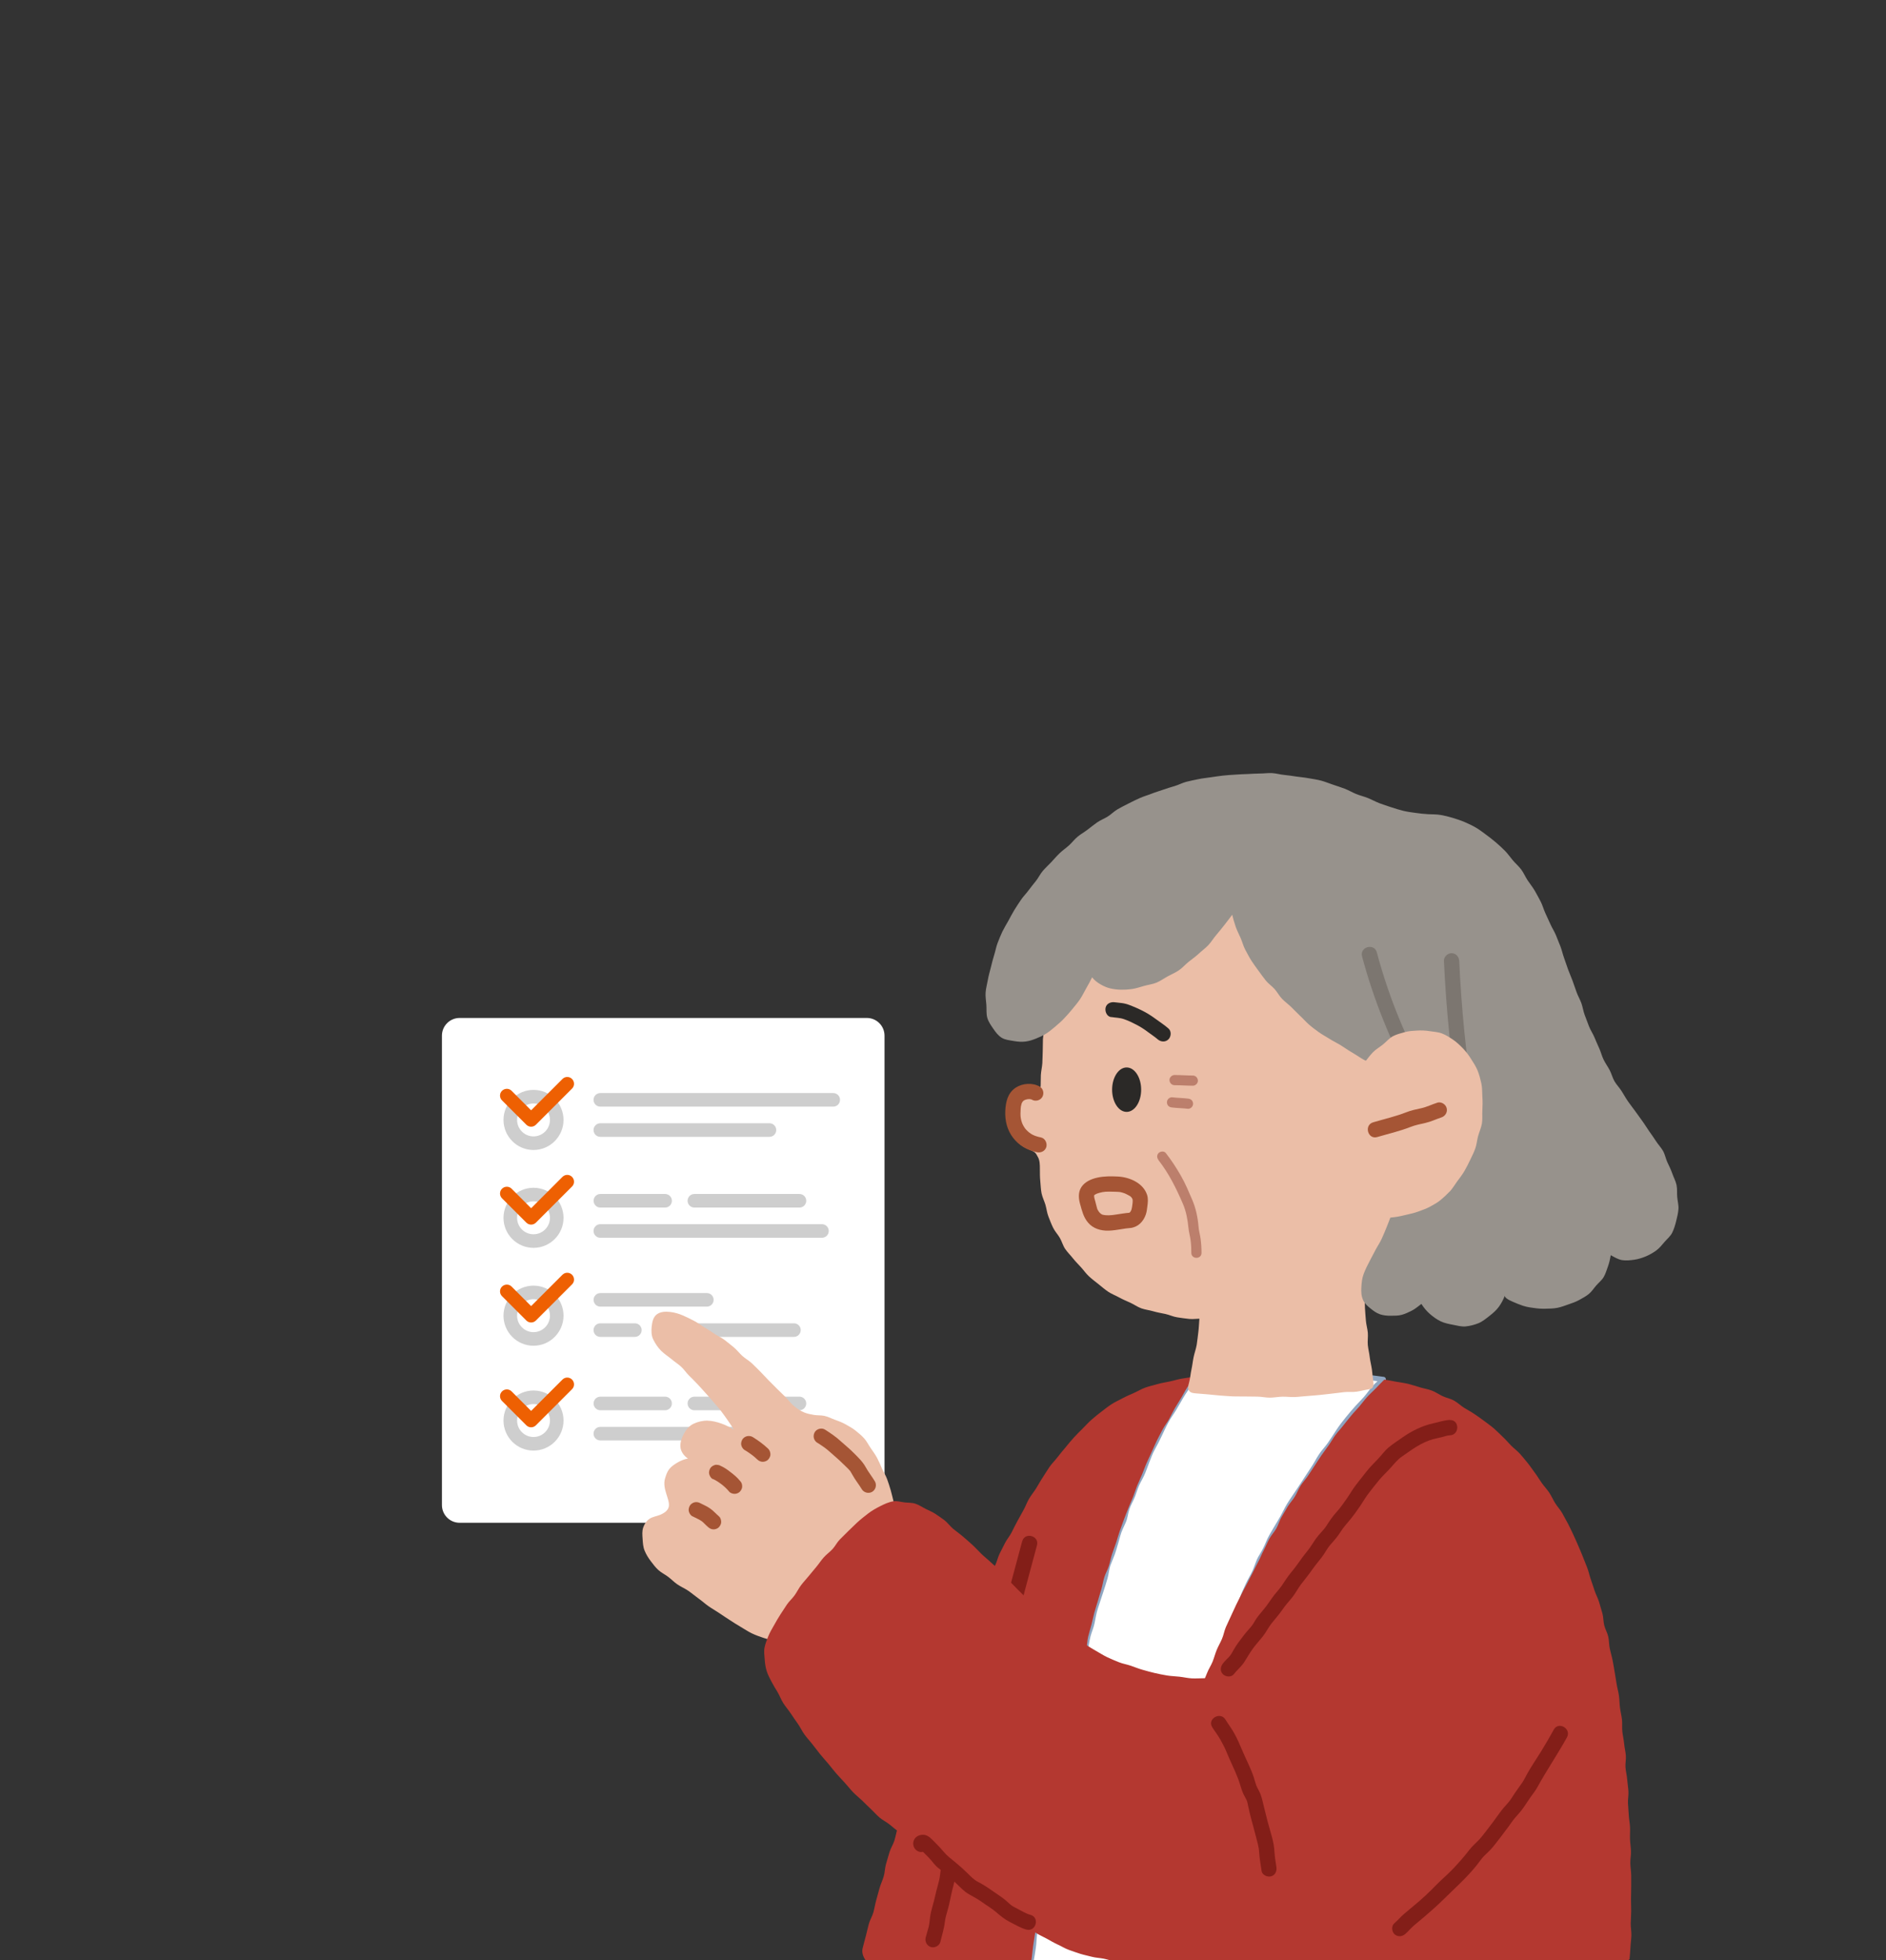 <svg width="154" height="160" viewBox="0 0 154 160" fill="none" xmlns="http://www.w3.org/2000/svg">
<rect x="0" y="0" width="154" height="160" fill="#333333" stroke="none"/>
<g clip-path="url(#clip0_1824_29250)">
<path d="M70.779 83.086H37.531C36.733 83.086 36.086 83.733 36.086 84.531V122.843C36.086 123.642 36.733 124.289 37.531 124.289H70.779C71.578 124.289 72.225 123.642 72.225 122.843V84.531C72.225 83.733 71.578 83.086 70.779 83.086Z" fill="white"/>
<path d="M43.564 93.862C42.211 93.862 41.113 92.76 41.113 91.408C41.113 90.055 42.215 88.957 43.564 88.957C44.913 88.957 46.015 90.058 46.015 91.408C46.015 92.757 44.913 93.862 43.564 93.862ZM43.564 90.066C42.825 90.066 42.222 90.668 42.222 91.408C42.222 92.147 42.825 92.753 43.564 92.753C44.303 92.753 44.906 92.151 44.906 91.408C44.906 90.665 44.303 90.066 43.564 90.066Z" fill="#CECECE"/>
<path d="M43.368 91.962C43.228 91.962 43.084 91.906 42.977 91.799L40.992 89.814C40.774 89.596 40.774 89.245 40.992 89.031C41.21 88.816 41.561 88.813 41.775 89.031L43.368 90.624L45.926 88.066C46.144 87.848 46.495 87.848 46.71 88.066C46.924 88.284 46.928 88.635 46.71 88.85L43.76 91.799C43.653 91.906 43.509 91.962 43.368 91.962Z" fill="#EE6002"/>
<path d="M43.564 101.85C42.211 101.85 41.113 100.749 41.113 99.4C41.113 98.05 42.215 96.945 43.564 96.945C44.913 96.945 46.015 98.047 46.015 99.4C46.015 100.753 44.913 101.85 43.564 101.85ZM43.564 98.054C42.825 98.054 42.222 98.657 42.222 99.4C42.222 100.143 42.825 100.741 43.564 100.741C44.303 100.741 44.906 100.139 44.906 99.4C44.906 98.66 44.303 98.054 43.564 98.054Z" fill="#CECECE"/>
<path d="M43.368 99.954C43.228 99.954 43.084 99.899 42.977 99.791L40.992 97.806C40.774 97.588 40.774 97.237 40.992 97.023C41.21 96.808 41.561 96.805 41.775 97.023L43.368 98.616L45.926 96.058C46.144 95.84 46.495 95.84 46.71 96.058C46.924 96.276 46.928 96.627 46.71 96.842L43.76 99.791C43.653 99.899 43.509 99.954 43.368 99.954Z" fill="#EE6002"/>
<path d="M43.564 109.839C42.211 109.839 41.113 108.737 41.113 107.384C41.113 106.031 42.215 104.934 43.564 104.934C44.913 104.934 46.015 106.035 46.015 107.384C46.015 108.733 44.913 109.839 43.564 109.839ZM43.564 106.042C42.825 106.042 42.222 106.645 42.222 107.384C42.222 108.124 42.825 108.73 43.564 108.73C44.303 108.73 44.906 108.127 44.906 107.384C44.906 106.641 44.303 106.042 43.564 106.042Z" fill="#CECECE"/>
<path d="M43.368 107.942C43.228 107.942 43.084 107.887 42.977 107.78L40.992 105.795C40.774 105.577 40.774 105.225 40.992 105.011C41.21 104.797 41.561 104.793 41.775 105.011L43.368 106.604L45.926 104.046C46.144 103.828 46.495 103.828 46.71 104.046C46.924 104.264 46.928 104.616 46.71 104.83L43.76 107.78C43.653 107.887 43.509 107.942 43.368 107.942Z" fill="#EE6002"/>
<path d="M68.037 90.324H49.019C48.712 90.324 48.465 90.076 48.465 89.769C48.465 89.463 48.712 89.215 49.019 89.215H68.037C68.344 89.215 68.591 89.463 68.591 89.769C68.591 90.076 68.344 90.324 68.037 90.324Z" fill="#CECECE"/>
<path d="M62.829 92.789H49.019C48.712 92.789 48.465 92.541 48.465 92.234C48.465 91.927 48.712 91.68 49.019 91.68H62.829C63.136 91.68 63.383 91.927 63.383 92.234C63.383 92.541 63.136 92.789 62.829 92.789Z" fill="#CECECE"/>
<path d="M65.278 98.562H56.699C56.392 98.562 56.145 98.314 56.145 98.008C56.145 97.701 56.392 97.453 56.699 97.453H65.278C65.585 97.453 65.833 97.701 65.833 98.008C65.833 98.314 65.585 98.562 65.278 98.562Z" fill="#CECECE"/>
<path d="M54.309 98.562H49.023C48.716 98.562 48.469 98.314 48.469 98.008C48.469 97.701 48.716 97.453 49.023 97.453H54.309C54.616 97.453 54.863 97.701 54.863 98.008C54.863 98.314 54.616 98.562 54.309 98.562Z" fill="#CECECE"/>
<path d="M67.116 101.027H49.019C48.712 101.027 48.465 100.779 48.465 100.472C48.465 100.166 48.712 99.918 49.019 99.918H67.116C67.423 99.918 67.671 100.166 67.671 100.472C67.671 100.779 67.423 101.027 67.116 101.027Z" fill="#CECECE"/>
<path d="M57.717 106.648H49.023C48.716 106.648 48.469 106.4 48.469 106.094C48.469 105.787 48.716 105.539 49.023 105.539H57.717C58.024 105.539 58.271 105.787 58.271 106.094C58.271 106.4 58.024 106.648 57.717 106.648Z" fill="#CECECE"/>
<path d="M64.829 109.117H54.316C54.009 109.117 53.762 108.869 53.762 108.562C53.762 108.255 54.009 108.008 54.316 108.008H64.829C65.135 108.008 65.383 108.255 65.383 108.562C65.383 108.869 65.135 109.117 64.829 109.117Z" fill="#CECECE"/>
<path d="M51.84 109.117H49.019C48.712 109.117 48.465 108.869 48.465 108.562C48.465 108.255 48.712 108.008 49.019 108.008H51.84C52.146 108.008 52.394 108.255 52.394 108.562C52.394 108.869 52.146 109.117 51.84 109.117Z" fill="#CECECE"/>
<path d="M43.564 118.397C42.211 118.397 41.113 117.296 41.113 115.947C41.113 114.597 42.215 113.492 43.564 113.492C44.913 113.492 46.015 114.594 46.015 115.947C46.015 117.299 44.913 118.397 43.564 118.397ZM43.564 114.601C42.825 114.601 42.222 115.204 42.222 115.947C42.222 116.689 42.825 117.288 43.564 117.288C44.303 117.288 44.906 116.686 44.906 115.947C44.906 115.207 44.303 114.601 43.564 114.601Z" fill="#CECECE"/>
<path d="M43.368 116.497C43.228 116.497 43.084 116.442 42.977 116.334L40.992 114.349C40.774 114.131 40.774 113.78 40.992 113.566C41.21 113.351 41.561 113.348 41.775 113.566L43.368 115.159L45.926 112.601C46.144 112.383 46.495 112.383 46.71 112.601C46.924 112.819 46.928 113.17 46.71 113.385L43.76 116.334C43.653 116.442 43.509 116.497 43.368 116.497Z" fill="#EE6002"/>
<path d="M65.278 115.105H56.699C56.392 115.105 56.145 114.857 56.145 114.551C56.145 114.244 56.392 113.996 56.699 113.996H65.278C65.585 113.996 65.833 114.244 65.833 114.551C65.833 114.857 65.585 115.105 65.278 115.105Z" fill="#CECECE"/>
<path d="M54.309 115.105H49.023C48.716 115.105 48.469 114.857 48.469 114.551C48.469 114.244 48.716 113.996 49.023 113.996H54.309C54.616 113.996 54.863 114.244 54.863 114.551C54.863 114.857 54.616 115.105 54.309 115.105Z" fill="#CECECE"/>
<path d="M67.116 117.57H49.019C48.712 117.57 48.465 117.322 48.465 117.015C48.465 116.709 48.712 116.461 49.019 116.461H67.116C67.423 116.461 67.671 116.709 67.671 117.015C67.671 117.322 67.423 117.57 67.116 117.57Z" fill="#CECECE"/>
<path d="M112.995 112.587C112.646 112.541 112.342 112.487 111.988 112.454C111.635 112.421 111.285 112.392 110.927 112.371C110.569 112.35 110.22 112.304 109.866 112.292C109.513 112.279 109.155 112.35 108.801 112.342C108.447 112.333 108.094 112.288 107.74 112.283C107.386 112.279 107.033 112.275 106.679 112.271C106.326 112.267 105.972 112.238 105.618 112.225C105.285 112.217 104.944 112.208 104.603 112.2C104.262 112.192 103.929 112.188 103.588 112.179C103.247 112.171 102.914 112.192 102.573 112.188C102.231 112.184 101.894 112.188 101.557 112.188C101.22 112.188 100.879 112.125 100.538 112.134C100.197 112.142 99.86 112.15 99.519 112.167C99.177 112.184 98.845 112.267 98.508 112.296C98.171 112.325 97.859 112.396 97.522 112.437C97.334 112.708 97.164 112.966 96.985 113.249C96.806 113.532 96.598 113.79 96.423 114.077C96.248 114.364 96.119 114.663 95.953 114.955C95.787 115.246 95.566 115.495 95.404 115.791C95.246 116.082 95.108 116.386 94.954 116.681C94.8 116.977 94.655 117.276 94.509 117.576C94.364 117.875 94.18 118.154 94.039 118.458C93.898 118.762 93.802 119.082 93.665 119.386C93.527 119.689 93.444 120.014 93.311 120.322C93.178 120.63 92.974 120.9 92.845 121.208C92.72 121.516 92.633 121.84 92.508 122.148C92.383 122.456 92.208 122.747 92.092 123.059C91.975 123.372 91.959 123.721 91.842 124.033C91.726 124.345 91.534 124.632 91.426 124.944C91.318 125.256 91.264 125.593 91.16 125.91C91.056 126.226 90.973 126.55 90.869 126.866C90.765 127.183 90.59 127.478 90.494 127.794C90.398 128.111 90.378 128.456 90.282 128.776C90.186 129.097 90.066 129.409 89.974 129.729C89.883 130.049 89.754 130.361 89.662 130.682C89.57 131.002 89.454 131.318 89.371 131.639C89.288 131.959 89.258 132.3 89.179 132.621C89.1 132.941 88.951 133.253 88.871 133.573C88.793 133.894 88.767 134.235 88.693 134.56C88.618 134.884 88.551 135.213 88.48 135.533C88.41 135.854 88.326 136.186 88.256 136.507C88.185 136.835 88.139 137.164 88.073 137.484C88.006 137.813 87.894 138.134 87.831 138.454C87.769 138.778 87.686 139.099 87.627 139.423C87.569 139.748 87.573 140.085 87.515 140.409C87.453 140.734 87.32 141.046 87.257 141.371C87.195 141.695 87.22 142.036 87.162 142.361C87.103 142.685 86.966 142.997 86.908 143.322C86.85 143.646 86.816 143.975 86.758 144.3C86.7 144.624 86.633 144.949 86.575 145.273C86.517 145.598 86.525 145.935 86.471 146.259C86.413 146.584 86.321 146.904 86.263 147.229C86.205 147.553 86.105 147.874 86.051 148.198C85.996 148.523 85.984 148.856 85.926 149.184C85.868 149.513 85.851 149.842 85.797 150.166C85.743 150.491 85.589 150.803 85.539 151.127C85.489 151.452 85.468 151.785 85.414 152.109C85.36 152.434 85.302 152.762 85.252 153.087C85.202 153.411 85.198 153.749 85.148 154.073C85.098 154.398 85.044 154.726 84.994 155.051C84.944 155.375 84.832 155.696 84.782 156.02C84.732 156.345 84.694 156.673 84.644 157.002C84.599 157.31 84.549 157.614 84.507 157.922C84.465 158.23 84.478 158.546 84.436 158.854C84.395 159.162 84.316 159.465 84.274 159.773C84.232 160.081 84.174 160.439 84.137 160.747C84.59 160.901 84.632 160.668 85.11 160.668C85.589 160.668 85.589 160.655 86.063 160.655C86.537 160.655 86.542 160.747 87.016 160.747C87.49 160.747 87.494 160.701 87.969 160.701C88.443 160.701 88.447 160.693 88.926 160.693C89.404 160.693 89.404 160.747 89.883 160.747C90.361 160.747 90.361 160.672 90.84 160.672C91.318 160.672 91.318 160.688 91.796 160.688C92.275 160.688 92.317 160.892 92.77 160.751C92.837 160.426 92.845 160.039 92.912 159.711C92.978 159.386 93.082 159.066 93.149 158.741C93.215 158.417 93.34 158.101 93.407 157.776C93.473 157.451 93.452 157.106 93.523 156.782C93.594 156.457 93.66 156.128 93.731 155.804C93.802 155.479 93.935 155.167 94.006 154.843C94.076 154.518 94.147 154.194 94.222 153.869C94.297 153.545 94.289 153.203 94.364 152.879C94.439 152.554 94.559 152.242 94.634 151.918C94.709 151.593 94.738 151.256 94.813 150.936C94.888 150.616 94.967 150.287 95.046 149.966C95.125 149.642 95.266 149.334 95.35 149.014C95.433 148.693 95.458 148.356 95.541 148.032C95.624 147.707 95.762 147.399 95.845 147.079C95.928 146.759 95.966 146.422 96.049 146.101C96.132 145.781 96.228 145.46 96.315 145.14C96.402 144.82 96.519 144.508 96.61 144.187C96.702 143.867 96.818 143.555 96.914 143.235C97.01 142.914 97.13 142.606 97.226 142.286C97.322 141.966 97.418 141.649 97.513 141.329C97.609 141.009 97.613 140.663 97.713 140.347C97.813 140.031 97.942 139.719 98.042 139.403C98.141 139.086 98.254 138.77 98.358 138.454C98.462 138.138 98.595 137.83 98.703 137.518C98.811 137.202 98.865 136.869 98.978 136.557C99.09 136.245 99.24 135.941 99.352 135.633C99.465 135.325 99.606 135.017 99.723 134.705C99.839 134.393 99.951 134.081 100.076 133.773C100.201 133.465 100.351 133.166 100.476 132.858C100.6 132.55 100.675 132.221 100.804 131.913C100.933 131.605 101.145 131.335 101.279 131.031C101.412 130.728 101.491 130.399 101.628 130.095C101.765 129.791 101.903 129.488 102.04 129.188C102.177 128.889 102.365 128.606 102.506 128.306C102.647 128.007 102.718 127.669 102.868 127.374C103.018 127.079 103.226 126.808 103.38 126.513C103.534 126.217 103.613 125.885 103.767 125.589C103.921 125.294 104.104 125.015 104.266 124.724C104.424 124.432 104.611 124.154 104.778 123.867C104.944 123.58 105.069 123.268 105.24 122.98C105.41 122.693 105.618 122.431 105.789 122.148C105.959 121.865 106.18 121.607 106.355 121.324C106.529 121.042 106.708 120.763 106.891 120.484C107.074 120.205 107.249 119.926 107.436 119.648C107.624 119.369 107.753 119.061 107.944 118.786C108.135 118.512 108.381 118.279 108.576 118.008C108.772 117.738 108.943 117.451 109.142 117.185C109.342 116.914 109.496 116.606 109.7 116.34C109.904 116.074 110.133 115.824 110.345 115.562C110.557 115.3 110.786 115.054 111.002 114.796C111.218 114.538 111.472 114.314 111.697 114.064C111.922 113.814 112.08 113.502 112.313 113.257C112.546 113.011 112.77 112.833 113.012 112.6L112.995 112.587Z" fill="white"/>
<path d="M113.05 112.386C111.997 112.24 110.928 112.107 109.867 112.082C109.609 112.074 109.351 112.107 109.093 112.124C108.802 112.14 108.515 112.119 108.223 112.099C107.678 112.061 107.129 112.074 106.58 112.057C105.448 112.024 104.312 111.949 103.176 111.97C102.602 111.978 102.028 111.995 101.454 111.978C101.204 111.97 100.959 111.936 100.713 111.928C100.414 111.92 100.114 111.936 99.815 111.949C99.286 111.97 98.766 112.049 98.242 112.119C98.113 112.136 97.98 112.161 97.851 112.182C97.73 112.203 97.568 112.198 97.456 112.24C97.256 112.319 97.119 112.644 97.006 112.818C96.719 113.251 96.395 113.675 96.141 114.129C96.024 114.341 95.92 114.562 95.804 114.774C95.671 115.015 95.504 115.227 95.354 115.456C95.051 115.918 94.83 116.442 94.585 116.937C94.348 117.412 94.077 117.878 93.848 118.356C93.636 118.806 93.457 119.288 93.291 119.754C93.207 119.996 93.124 120.233 92.999 120.462C92.875 120.69 92.733 120.911 92.633 121.156C92.43 121.647 92.28 122.142 92.047 122.625C91.947 122.833 91.855 123.045 91.801 123.27C91.735 123.549 91.697 123.836 91.585 124.102C91.493 124.314 91.373 124.514 91.285 124.726C91.177 124.98 91.119 125.242 91.048 125.508C90.915 126.037 90.761 126.603 90.545 127.102C90.453 127.314 90.349 127.522 90.283 127.743C90.199 128.005 90.179 128.279 90.116 128.546C89.996 129.07 89.8 129.594 89.625 130.102C89.451 130.609 89.251 131.171 89.13 131.712C89.076 131.966 89.047 132.22 88.989 132.473C88.93 132.727 88.835 132.968 88.751 133.21C88.573 133.734 88.523 134.3 88.402 134.841C88.281 135.382 88.148 135.943 88.032 136.497C87.915 137.05 87.828 137.562 87.686 138.09C87.553 138.602 87.424 139.139 87.366 139.667C87.337 139.942 87.329 140.216 87.266 140.487C87.204 140.749 87.104 141.003 87.05 141.269C87 141.514 86.992 141.764 86.975 142.014C86.954 142.313 86.875 142.588 86.788 142.871C86.629 143.395 86.592 143.948 86.492 144.489C86.442 144.747 86.388 145.009 86.347 145.267C86.301 145.554 86.301 145.846 86.259 146.137C86.18 146.695 86.03 147.256 85.897 147.805C85.764 148.355 85.731 148.887 85.66 149.428C85.627 149.699 85.61 149.977 85.544 150.244C85.485 150.493 85.381 150.73 85.327 150.984C85.211 151.529 85.182 152.095 85.086 152.644C84.99 153.202 84.957 153.759 84.87 154.317C84.828 154.596 84.79 154.874 84.736 155.149C84.682 155.424 84.595 155.694 84.549 155.973C84.458 156.534 84.387 157.104 84.3 157.67C84.221 158.203 84.216 158.735 84.117 159.264C84.021 159.755 83.954 160.254 83.892 160.753C83.879 160.845 83.967 160.928 84.046 160.953C84.316 161.036 84.516 160.999 84.782 160.924C85.049 160.849 85.352 160.878 85.627 160.874C86.234 160.857 86.821 160.991 87.428 160.941C88.036 160.891 88.623 160.878 89.201 160.92C89.5 160.941 89.792 160.978 90.091 160.953C90.374 160.932 90.645 160.887 90.932 160.887C91.252 160.887 91.606 160.87 91.926 160.916C92.246 160.961 92.459 161.053 92.783 160.957C92.85 160.936 92.916 160.882 92.929 160.812C92.999 160.416 93.012 160.017 93.103 159.626C93.203 159.206 93.303 158.777 93.424 158.361C93.545 157.953 93.603 157.566 93.644 157.146C93.686 156.701 93.798 156.252 93.902 155.819C93.998 155.411 94.144 155.02 94.231 154.608C94.318 154.196 94.414 153.793 94.46 153.377C94.51 152.906 94.668 152.478 94.78 152.02C94.888 151.583 94.934 151.134 95.042 150.697C95.142 150.277 95.246 149.865 95.388 149.453C95.529 149.041 95.579 148.608 95.679 148.18C95.779 147.751 95.962 147.36 96.049 146.936C96.145 146.495 96.232 146.058 96.357 145.621C96.599 144.756 96.869 143.899 97.148 143.046C97.289 142.617 97.427 142.193 97.555 141.76C97.614 141.56 97.684 141.361 97.726 141.157C97.772 140.932 97.788 140.703 97.847 140.483C97.959 140.054 98.142 139.638 98.279 139.214C98.417 138.789 98.567 138.361 98.725 137.94C98.874 137.541 98.97 137.137 99.095 136.734C99.22 136.33 99.403 135.968 99.548 135.586C99.881 134.724 100.227 133.871 100.584 133.018C100.747 132.636 100.83 132.215 101.017 131.841C101.2 131.483 101.412 131.159 101.546 130.776C101.699 130.339 101.874 129.923 102.07 129.503C102.244 129.124 102.465 128.77 102.64 128.392C102.815 128.021 102.902 127.614 103.11 127.26C103.314 126.915 103.53 126.594 103.676 126.216C104.004 125.363 104.55 124.635 104.974 123.832C105.165 123.47 105.332 123.099 105.565 122.758C105.794 122.421 106.014 122.076 106.255 121.743C106.509 121.389 106.734 121.015 106.967 120.649C107.2 120.283 107.483 119.892 107.707 119.496C107.932 119.101 108.128 118.781 108.415 118.452C108.677 118.148 108.885 117.82 109.11 117.491C109.334 117.162 109.559 116.779 109.809 116.446C110.058 116.114 110.341 115.793 110.612 115.477C111.14 114.861 111.722 114.3 112.197 113.638C112.446 113.289 112.792 113.022 113.104 112.727C113.299 112.54 113.004 112.248 112.808 112.431C112.505 112.723 112.168 112.989 111.914 113.326C111.66 113.663 111.435 113.967 111.144 114.262C110.562 114.857 110.008 115.515 109.501 116.176C108.993 116.838 108.61 117.595 108.061 118.231C107.795 118.539 107.591 118.86 107.395 119.213C107.183 119.596 106.929 119.954 106.692 120.32C106.222 121.044 105.748 121.768 105.261 122.479C105.02 122.833 104.837 123.208 104.641 123.586C104.445 123.965 104.192 124.352 103.971 124.735C103.759 125.101 103.534 125.454 103.376 125.85C103.21 126.27 103.01 126.628 102.777 127.01C102.565 127.364 102.469 127.751 102.307 128.125C102.132 128.525 101.891 128.895 101.712 129.295C101.537 129.677 101.358 130.056 101.221 130.451C101.075 130.876 100.863 131.233 100.659 131.633C100.476 131.987 100.393 132.378 100.252 132.748C100.089 133.164 99.885 133.563 99.727 133.984C99.415 134.812 99.053 135.619 98.754 136.447C98.604 136.855 98.529 137.279 98.379 137.687C98.221 138.107 98.071 138.531 97.926 138.956C97.78 139.38 97.601 139.834 97.468 140.279C97.347 140.678 97.318 141.098 97.194 141.502C96.927 142.376 96.628 143.241 96.365 144.119C96.103 144.997 95.837 145.833 95.662 146.719C95.579 147.148 95.4 147.543 95.292 147.964C95.184 148.392 95.151 148.829 95.009 149.249C94.868 149.669 94.751 150.094 94.647 150.531C94.543 150.968 94.489 151.417 94.385 151.854C94.285 152.286 94.119 152.698 94.065 153.139C94.01 153.58 93.931 154.005 93.836 154.442C93.649 155.282 93.345 156.098 93.241 156.955C93.187 157.383 93.158 157.783 93.033 158.199C92.904 158.627 92.8 159.068 92.696 159.505C92.604 159.896 92.592 160.296 92.521 160.691L92.667 160.545C92.334 160.641 91.993 160.483 91.651 160.479C91.281 160.475 90.907 160.441 90.541 160.47C90.174 160.5 89.833 160.554 89.463 160.52C89.093 160.487 88.76 160.483 88.402 160.487C88.044 160.491 87.695 160.495 87.341 160.52C86.971 160.55 86.629 160.487 86.268 160.454C85.906 160.421 85.527 160.454 85.157 160.454C84.965 160.454 84.79 160.47 84.608 160.525C84.433 160.574 84.325 160.591 84.146 160.537L84.3 160.737C84.399 159.95 84.599 159.168 84.637 158.378C84.657 157.949 84.732 157.525 84.799 157.1C84.865 156.676 84.899 156.243 84.994 155.823C85.182 154.991 85.306 154.167 85.394 153.322C85.44 152.898 85.535 152.478 85.594 152.058C85.652 151.637 85.668 151.225 85.789 150.822C86.039 150.011 86.076 149.178 86.197 148.342C86.317 147.522 86.613 146.732 86.684 145.904C86.721 145.459 86.796 145.026 86.875 144.585C86.954 144.144 86.996 143.736 87.079 143.316C87.154 142.954 87.299 142.613 87.345 142.247C87.403 141.81 87.403 141.398 87.532 140.974C87.649 140.582 87.711 140.208 87.745 139.8C87.782 139.359 87.903 138.927 87.99 138.494C88.069 138.119 88.19 137.757 88.26 137.379C88.34 136.954 88.415 136.53 88.514 136.11C88.614 135.69 88.701 135.265 88.797 134.841C88.889 134.421 88.934 133.984 89.043 133.568C89.138 133.201 89.301 132.856 89.376 132.482C89.459 132.078 89.517 131.687 89.642 131.296C89.904 130.472 90.199 129.652 90.436 128.82C90.541 128.454 90.557 128.071 90.69 127.714C90.832 127.331 91.007 126.973 91.123 126.578C91.24 126.182 91.364 125.787 91.468 125.384C91.572 124.98 91.76 124.635 91.926 124.256C92.076 123.911 92.101 123.545 92.217 123.191C92.338 122.816 92.558 122.479 92.696 122.109C92.833 121.739 92.941 121.335 93.141 120.977C93.332 120.636 93.495 120.308 93.624 119.941C93.753 119.575 93.906 119.205 94.048 118.839C94.189 118.473 94.393 118.14 94.572 117.795C94.959 117.05 95.267 116.23 95.746 115.539C96.187 114.903 96.511 114.204 96.952 113.567C97.189 113.226 97.41 112.877 97.643 112.531L97.464 112.635C98.475 112.502 99.457 112.34 100.48 112.332C100.955 112.327 101.429 112.386 101.907 112.382C102.432 112.382 102.96 112.365 103.484 112.373C104.516 112.386 105.548 112.44 106.58 112.465C107.079 112.477 107.578 112.465 108.078 112.498C108.577 112.531 109.035 112.519 109.526 112.498C110.071 112.469 110.624 112.552 111.165 112.594C111.743 112.635 112.313 112.706 112.887 112.785C113.15 112.823 113.262 112.419 113 112.386H113.05Z" fill="#8EA5C1"/>
<path d="M87.821 138.449C87.884 138.129 87.938 137.8 88.004 137.467C88.071 137.135 88.133 136.818 88.204 136.49C88.275 136.161 88.37 135.849 88.445 135.52C88.516 135.2 88.628 134.884 88.703 134.555C88.778 134.226 88.778 133.893 88.857 133.565C88.936 133.244 89.04 132.928 89.124 132.604C89.207 132.279 89.273 131.959 89.356 131.634C89.44 131.31 89.552 131.002 89.644 130.677C89.731 130.357 89.835 130.041 89.931 129.72C90.026 129.4 90.072 129.071 90.168 128.751C90.263 128.43 90.442 128.139 90.542 127.819C90.642 127.498 90.7 127.17 90.804 126.854C90.908 126.537 91.029 126.225 91.137 125.909C91.245 125.593 91.325 125.268 91.437 124.956C91.549 124.644 91.666 124.328 91.778 124.016C91.89 123.704 92.023 123.396 92.14 123.084C92.257 122.772 92.406 122.472 92.527 122.16C92.648 121.848 92.743 121.528 92.872 121.22C93.001 120.912 93.143 120.608 93.272 120.305C93.401 120.001 93.505 119.676 93.642 119.377C93.779 119.073 93.921 118.769 94.058 118.47C94.195 118.17 94.329 117.858 94.474 117.559C94.62 117.259 94.786 116.968 94.936 116.672C95.09 116.373 95.306 116.115 95.464 115.824C95.623 115.532 95.764 115.229 95.93 114.942C96.097 114.655 96.28 114.376 96.455 114.089C96.629 113.802 96.775 113.502 96.954 113.227C97.133 112.953 97.303 112.657 97.486 112.383C97.149 112.424 96.812 112.47 96.48 112.528C96.147 112.587 95.822 112.691 95.489 112.761C95.156 112.832 94.82 112.882 94.495 112.974C94.17 113.065 93.838 113.144 93.517 113.257C93.197 113.369 92.906 113.552 92.598 113.689C92.29 113.827 91.978 113.956 91.678 114.118C91.374 114.28 91.058 114.422 90.767 114.609C90.476 114.796 90.209 115.012 89.935 115.22C89.66 115.428 89.394 115.645 89.132 115.874C88.87 116.102 88.645 116.36 88.4 116.602C88.154 116.843 87.913 117.084 87.68 117.338C87.447 117.592 87.235 117.858 87.014 118.125C86.793 118.391 86.569 118.649 86.361 118.923C86.153 119.198 85.903 119.439 85.703 119.722C85.504 120.005 85.333 120.305 85.142 120.592C84.95 120.879 84.788 121.183 84.605 121.478C84.422 121.773 84.197 122.036 84.022 122.335C83.848 122.635 83.736 122.968 83.565 123.267C83.394 123.567 83.228 123.87 83.066 124.17C82.899 124.474 82.749 124.786 82.595 125.089C82.442 125.385 82.217 125.639 82.067 125.934C81.917 126.229 81.763 126.525 81.618 126.82C81.472 127.116 81.41 127.453 81.264 127.752C81.118 128.052 80.956 128.339 80.815 128.639C80.673 128.938 80.548 129.246 80.411 129.546C80.274 129.845 80.157 130.157 80.024 130.461C79.891 130.765 79.687 131.035 79.558 131.339C79.429 131.643 79.367 131.98 79.238 132.283C79.109 132.587 78.951 132.878 78.822 133.186C78.693 133.494 78.56 133.794 78.435 134.101C78.31 134.409 78.168 134.709 78.048 135.017C77.927 135.325 77.806 135.633 77.686 135.94C77.569 136.248 77.499 136.577 77.382 136.889C77.266 137.201 77.153 137.509 77.041 137.821C76.929 138.133 76.8 138.437 76.687 138.749C76.575 139.061 76.446 139.365 76.338 139.677C76.23 139.989 76.13 140.305 76.022 140.617C75.913 140.929 75.83 141.254 75.726 141.566C75.622 141.878 75.535 142.198 75.435 142.514C75.335 142.831 75.156 143.122 75.056 143.434C74.957 143.746 74.911 144.083 74.811 144.399C74.711 144.715 74.624 145.036 74.524 145.352C74.424 145.676 74.282 145.988 74.183 146.313C74.083 146.638 74.004 146.966 73.904 147.291C73.804 147.615 73.733 147.948 73.633 148.273C73.534 148.597 73.388 148.905 73.288 149.23C73.188 149.554 73.134 149.891 73.034 150.216C72.934 150.54 72.735 150.836 72.635 151.16C72.535 151.485 72.443 151.813 72.348 152.138C72.252 152.462 72.256 152.82 72.16 153.145C72.065 153.469 71.915 153.781 71.819 154.106C71.724 154.43 71.64 154.763 71.549 155.088C71.457 155.412 71.407 155.754 71.316 156.082C71.224 156.411 71.029 156.71 70.941 157.039C70.854 157.368 70.779 157.701 70.696 158.029C70.613 158.358 70.517 158.687 70.438 159.015C70.334 159.436 70.538 159.827 70.779 160.135C71.02 160.443 71.349 160.634 71.782 160.634C72.294 160.634 72.294 160.634 72.81 160.634C73.326 160.634 73.326 160.659 73.837 160.659C74.349 160.659 74.353 160.726 74.865 160.726C75.377 160.726 75.381 160.638 75.893 160.638C76.404 160.638 76.409 160.684 76.92 160.684C77.432 160.684 77.432 160.68 77.948 160.68C78.464 160.68 78.464 160.638 78.976 160.638C79.487 160.638 79.492 160.659 80.003 160.659C80.515 160.659 80.519 160.688 81.031 160.688C81.543 160.688 81.547 160.713 82.059 160.713C82.57 160.713 82.575 160.73 83.091 160.73C83.606 160.73 83.627 160.834 84.127 160.692C84.164 160.384 84.214 160.068 84.255 159.76C84.297 159.452 84.314 159.14 84.36 158.832C84.401 158.525 84.455 158.217 84.501 157.913C84.547 157.609 84.601 157.301 84.647 156.993C84.697 156.669 84.713 156.336 84.763 156.007C84.813 155.679 84.867 155.354 84.917 155.03C84.967 154.705 85.017 154.376 85.071 154.052C85.125 153.727 85.208 153.403 85.258 153.078C85.308 152.754 85.375 152.429 85.429 152.1C85.483 151.772 85.458 151.435 85.512 151.11C85.566 150.786 85.678 150.469 85.733 150.141C85.787 149.816 85.787 149.479 85.841 149.155C85.895 148.83 85.999 148.51 86.053 148.185C86.107 147.861 86.169 147.536 86.228 147.208C86.286 146.883 86.369 146.563 86.427 146.238C86.486 145.914 86.465 145.572 86.523 145.248C86.581 144.923 86.681 144.603 86.74 144.278C86.798 143.954 86.856 143.629 86.914 143.305C86.972 142.98 87.056 142.66 87.114 142.335C87.172 142.011 87.23 141.686 87.293 141.362C87.355 141.037 87.409 140.713 87.472 140.388C87.534 140.064 87.572 139.735 87.63 139.41C87.688 139.086 87.746 138.761 87.809 138.437L87.821 138.449Z" fill="#B43830"/>
<path d="M133.098 149.136C133.086 148.812 133.015 148.487 132.998 148.162C132.982 147.838 132.948 147.513 132.932 147.185C132.915 146.856 132.99 146.527 132.969 146.203C132.948 145.878 132.89 145.554 132.865 145.229C132.844 144.905 132.753 144.584 132.728 144.256C132.703 143.927 132.786 143.594 132.757 143.27C132.728 142.945 132.645 142.625 132.616 142.3C132.586 141.976 132.507 141.655 132.47 141.331C132.433 141.006 132.478 140.673 132.441 140.349C132.403 140.024 132.32 139.704 132.279 139.383C132.237 139.063 132.241 138.73 132.195 138.406C132.15 138.081 132.054 137.765 132.004 137.445C131.954 137.124 131.9 136.8 131.846 136.479C131.792 136.159 131.738 135.834 131.675 135.514C131.613 135.194 131.513 134.882 131.446 134.561C131.38 134.241 131.392 133.904 131.322 133.588C131.251 133.271 131.072 132.976 130.993 132.66C130.914 132.344 130.931 132.002 130.843 131.686C130.756 131.37 130.66 131.058 130.569 130.746C130.477 130.434 130.306 130.143 130.207 129.831C130.107 129.519 130.003 129.211 129.895 128.903C129.786 128.595 129.724 128.27 129.607 127.967C129.491 127.663 129.366 127.359 129.245 127.055C129.121 126.752 129 126.452 128.867 126.153C128.734 125.853 128.609 125.553 128.467 125.258C128.326 124.958 128.189 124.659 128.035 124.368C127.881 124.076 127.723 123.785 127.56 123.498C127.398 123.211 127.161 122.97 126.986 122.687C126.811 122.404 126.682 122.1 126.499 121.825C126.316 121.551 126.083 121.31 125.892 121.043C125.701 120.777 125.538 120.486 125.339 120.224C125.139 119.962 124.96 119.679 124.752 119.425C124.544 119.171 124.336 118.909 124.115 118.663C123.895 118.418 123.62 118.222 123.387 117.985C123.154 117.748 122.942 117.494 122.701 117.27C122.459 117.045 122.231 116.804 121.981 116.587C121.731 116.371 121.457 116.184 121.195 115.984C120.932 115.784 120.658 115.597 120.387 115.41C120.117 115.223 119.817 115.077 119.539 114.898C119.26 114.719 119.019 114.478 118.731 114.32C118.436 114.153 118.095 114.095 117.795 113.954C117.496 113.812 117.213 113.612 116.905 113.496C116.597 113.379 116.256 113.329 115.94 113.234C115.623 113.138 115.307 113.03 114.983 112.951C114.658 112.872 114.329 112.838 114.001 112.776C113.672 112.714 113.368 112.647 113.036 112.605C112.794 112.838 112.578 113.071 112.345 113.313C112.112 113.554 111.854 113.775 111.629 114.024C111.405 114.274 111.209 114.548 110.988 114.806C110.768 115.064 110.527 115.297 110.319 115.56C110.106 115.822 109.89 116.08 109.686 116.346C109.482 116.612 109.245 116.854 109.045 117.124C108.846 117.394 108.688 117.694 108.492 117.964C108.297 118.235 108.097 118.505 107.905 118.78C107.714 119.054 107.539 119.342 107.352 119.62C107.165 119.899 106.986 120.182 106.799 120.461C106.611 120.74 106.374 120.985 106.195 121.268C106.016 121.551 105.9 121.875 105.725 122.158C105.55 122.441 105.313 122.691 105.139 122.978C104.964 123.265 104.797 123.556 104.631 123.843C104.465 124.13 104.377 124.472 104.211 124.763C104.044 125.054 103.807 125.304 103.645 125.599C103.483 125.89 103.362 126.207 103.204 126.502C103.046 126.797 102.929 127.114 102.771 127.409C102.613 127.705 102.467 128.004 102.318 128.304C102.168 128.603 102.006 128.894 101.856 129.198C101.706 129.502 101.531 129.785 101.386 130.089C101.24 130.392 101.078 130.684 100.936 130.987C100.795 131.291 100.653 131.595 100.516 131.898C100.379 132.202 100.229 132.506 100.096 132.81C99.963 133.118 99.913 133.459 99.78 133.767C99.647 134.074 99.472 134.366 99.347 134.674C99.222 134.981 99.139 135.31 99.014 135.622C98.889 135.934 98.694 136.217 98.573 136.529C98.452 136.841 98.311 137.145 98.194 137.461C98.078 137.777 97.957 138.09 97.841 138.402C97.724 138.718 97.691 139.059 97.579 139.375C97.466 139.691 97.283 139.983 97.171 140.299C97.059 140.615 96.95 140.931 96.842 141.247C96.734 141.564 96.634 141.884 96.53 142.204C96.426 142.521 96.368 142.853 96.264 143.174C96.16 143.494 96.043 143.806 95.944 144.127C95.844 144.447 95.74 144.763 95.644 145.084C95.548 145.404 95.436 145.72 95.344 146.041C95.253 146.361 95.165 146.685 95.074 147.01C94.982 147.335 94.916 147.663 94.829 147.984C94.737 148.308 94.62 148.62 94.533 148.945C94.446 149.269 94.362 149.594 94.275 149.914C94.188 150.234 94.084 150.555 94.001 150.879C93.917 151.204 93.851 151.533 93.767 151.857C93.684 152.182 93.684 152.527 93.605 152.852C93.526 153.176 93.356 153.48 93.281 153.808C93.206 154.137 93.152 154.466 93.077 154.795C93.002 155.123 92.898 155.439 92.827 155.768C92.757 156.097 92.686 156.421 92.615 156.75C92.544 157.079 92.557 157.424 92.486 157.749C92.415 158.073 92.282 158.389 92.211 158.718C92.141 159.047 92.099 159.38 92.032 159.708C91.966 160.037 91.887 160.362 91.82 160.69C92.299 160.857 92.324 160.674 92.831 160.674C93.339 160.674 93.335 160.644 93.842 160.644C94.35 160.644 94.346 160.636 94.853 160.636C95.361 160.636 95.357 160.703 95.865 160.703C96.372 160.703 96.368 160.69 96.876 160.69C97.383 160.69 97.379 160.653 97.887 160.653C98.394 160.653 98.39 160.715 98.898 160.715C99.405 160.715 99.401 160.715 99.909 160.715C100.416 160.715 100.412 160.649 100.92 160.649C101.427 160.649 101.423 160.719 101.931 160.719C102.438 160.719 102.438 160.74 102.942 160.74C103.445 160.74 103.445 160.703 103.953 160.703C104.46 160.703 104.456 160.736 104.964 160.736C105.471 160.736 105.467 160.649 105.975 160.649C106.482 160.649 106.478 160.636 106.986 160.636C107.494 160.636 107.489 160.678 107.997 160.678C108.505 160.678 108.5 160.682 109.008 160.682C109.516 160.682 109.511 160.719 110.019 160.719C110.527 160.719 110.522 160.636 111.03 160.636C111.538 160.636 111.534 160.715 112.037 160.715C112.54 160.715 112.54 160.653 113.048 160.653C113.556 160.653 113.551 160.69 114.059 160.69C114.567 160.69 114.562 160.69 115.07 160.69C115.578 160.69 115.574 160.661 116.081 160.661C116.589 160.661 116.585 160.686 117.092 160.686C117.6 160.686 117.6 160.686 118.103 160.686C118.607 160.686 118.607 160.707 119.114 160.707C119.622 160.707 119.622 160.649 120.125 160.649C120.629 160.649 120.629 160.649 121.136 160.649C121.644 160.649 121.644 160.686 122.147 160.686C122.651 160.686 122.655 160.748 123.158 160.748C123.662 160.748 123.666 160.682 124.169 160.682C124.673 160.682 124.677 160.64 125.18 160.64C125.684 160.64 125.684 160.649 126.192 160.649C126.699 160.649 126.699 160.732 127.203 160.732C127.706 160.732 127.71 160.653 128.214 160.653C128.717 160.653 128.721 160.711 129.225 160.711C129.728 160.711 129.732 160.669 130.236 160.669C130.739 160.669 130.743 160.669 131.251 160.669C131.758 160.669 131.763 160.769 132.258 160.661C132.578 160.362 132.74 160.199 133.061 159.9C133.082 159.575 133.123 159.267 133.136 158.939C133.148 158.61 133.202 158.285 133.211 157.961C133.219 157.636 133.148 157.308 133.156 156.979C133.165 156.65 133.19 156.326 133.194 156.001C133.198 155.677 133.177 155.348 133.177 155.019C133.177 154.691 133.198 154.366 133.194 154.037C133.19 153.709 133.198 153.384 133.194 153.055C133.19 152.727 133.132 152.402 133.123 152.078C133.115 151.749 133.19 151.42 133.177 151.096C133.165 150.767 133.111 150.443 133.098 150.118C133.086 149.793 133.115 149.465 133.098 149.136Z" fill="#B43830"/>
<path d="M83.468 125.789C83.177 126.879 82.881 127.965 82.59 129.055C82.444 129.591 82.344 130.137 82.207 130.677C82.07 131.218 81.891 131.776 81.737 132.329C81.446 133.398 81.163 134.476 80.892 135.55C80.751 136.103 80.626 136.66 80.472 137.214C80.335 137.713 80.339 138.237 80.181 138.728C80.106 138.961 80.014 139.19 79.952 139.427C79.885 139.681 79.865 139.943 79.823 140.201C79.744 140.721 79.469 141.179 79.386 141.699C79.349 141.94 79.328 142.186 79.27 142.427C79.211 142.681 79.116 142.926 79.041 143.176C78.883 143.7 78.745 144.233 78.629 144.765C78.396 145.839 78.23 146.912 77.942 147.973C77.797 148.51 77.701 149.055 77.568 149.596C77.439 150.124 77.272 150.636 77.131 151.16C76.969 151.768 76.827 152.363 76.765 152.991C76.707 153.569 76.482 154.135 76.37 154.705C76.257 155.275 76.033 155.854 75.95 156.444C75.912 156.719 75.895 156.994 75.833 157.264C75.758 157.564 75.654 157.851 75.583 158.15C75.508 158.479 75.687 158.824 76.02 158.92C76.336 159.007 76.711 158.812 76.79 158.483C76.915 157.942 77.085 157.443 77.148 156.89C77.202 156.403 77.381 155.962 77.489 155.487C77.61 154.942 77.714 154.402 77.859 153.865C78.005 153.328 78.009 152.8 78.142 152.271C78.404 151.227 78.729 150.199 78.949 149.142C79.066 148.581 79.232 148.036 79.357 147.474C79.474 146.954 79.565 146.438 79.657 145.914C79.748 145.39 79.877 144.836 80.023 144.312C80.168 143.788 80.347 143.28 80.472 142.76C80.597 142.24 80.609 141.77 80.805 141.283C80.897 141.05 80.975 140.825 81.017 140.58C81.059 140.334 81.075 140.06 81.142 139.806C81.2 139.569 81.292 139.34 81.371 139.107C81.466 138.816 81.508 138.524 81.541 138.221C81.596 137.709 81.778 137.218 81.899 136.719C82.161 135.624 82.423 134.522 82.731 133.44C82.902 132.841 83.047 132.234 83.226 131.639C83.405 131.044 83.518 130.432 83.68 129.829C84.009 128.593 84.341 127.361 84.674 126.126C84.882 125.348 83.68 125.019 83.472 125.793L83.468 125.789Z" fill="#831E18"/>
<path d="M68.79 132.5C69.052 132.304 69.252 132.034 69.494 131.826C69.735 131.617 69.98 131.401 70.205 131.172C70.43 130.943 70.717 130.756 70.921 130.511C71.124 130.265 71.295 129.978 71.478 129.712C71.661 129.446 71.769 129.134 71.928 128.851C72.086 128.568 72.314 128.322 72.439 128.023C72.564 127.723 72.589 127.39 72.685 127.078C72.781 126.766 72.947 126.483 73.013 126.163C73.076 125.851 73.084 125.522 73.118 125.193C73.151 124.865 73.172 124.553 73.176 124.224C73.176 123.933 73.167 123.633 73.122 123.346C73.076 123.059 73.018 122.768 72.947 122.485C72.876 122.202 72.81 121.915 72.731 121.636C72.643 121.332 72.543 121.024 72.435 120.725C72.327 120.425 72.144 120.151 72.019 119.864C71.894 119.577 71.769 119.277 71.62 118.998C71.47 118.719 71.283 118.461 71.1 118.199C70.916 117.937 70.779 117.642 70.567 117.405C70.355 117.167 70.105 116.964 69.856 116.764C69.606 116.564 69.331 116.414 69.048 116.256C68.765 116.098 68.487 115.99 68.179 115.882C67.888 115.778 67.605 115.62 67.28 115.557C67.014 115.507 66.735 115.532 66.469 115.487C66.203 115.441 65.932 115.391 65.682 115.291C65.374 115.162 65.092 114.979 64.834 114.763C64.576 114.546 64.38 114.276 64.151 114.039C63.922 113.806 63.681 113.589 63.452 113.356C63.224 113.123 62.99 112.894 62.762 112.666C62.533 112.437 62.321 112.187 62.088 111.958C61.855 111.73 61.63 111.492 61.393 111.272C61.156 111.051 60.86 110.889 60.619 110.673C60.378 110.456 60.178 110.186 59.928 109.978C59.679 109.77 59.421 109.566 59.163 109.366C58.905 109.167 58.593 109.042 58.326 108.854C58.06 108.667 57.781 108.501 57.502 108.33C57.224 108.16 56.966 107.96 56.675 107.81C56.383 107.66 56.096 107.511 55.797 107.382C55.464 107.236 55.089 107.12 54.727 107.082C54.345 107.04 53.945 107.049 53.637 107.273C53.334 107.498 53.255 107.893 53.213 108.268C53.175 108.63 53.18 109.017 53.346 109.341C53.513 109.674 53.725 109.995 53.991 110.257C54.257 110.519 54.578 110.723 54.861 110.956C55.106 111.164 55.385 111.338 55.622 111.555C55.859 111.771 56.034 112.054 56.267 112.279C56.5 112.503 56.72 112.732 56.941 112.965C57.161 113.198 57.378 113.435 57.59 113.677C57.802 113.918 58.027 114.151 58.231 114.401C58.434 114.65 58.659 114.883 58.855 115.141C59.05 115.399 59.237 115.657 59.421 115.923C59.604 116.19 59.766 116.427 59.937 116.697C59.612 116.498 59.283 116.323 58.917 116.194C58.551 116.065 58.152 115.961 57.773 115.953C57.394 115.944 56.991 116.036 56.633 116.206C56.275 116.377 56.034 116.677 55.851 117.009C55.663 117.351 55.53 117.738 55.559 118.099C55.593 118.482 55.838 118.819 56.175 119.048C55.892 119.094 55.576 119.219 55.327 119.368C55.077 119.518 54.827 119.681 54.648 119.905C54.469 120.13 54.378 120.417 54.299 120.696C54.187 121.079 54.274 121.507 54.403 121.915C54.548 122.377 54.719 122.809 54.561 123.117C54.432 123.371 54.178 123.529 53.879 123.65C53.617 123.754 53.3 123.795 53.051 123.954C52.822 124.103 52.639 124.34 52.526 124.661C52.414 124.981 52.452 125.293 52.472 125.614C52.493 125.934 52.51 126.259 52.635 126.562C52.759 126.866 52.93 127.145 53.121 127.399C53.313 127.652 53.513 127.923 53.75 128.139C53.987 128.356 54.291 128.501 54.548 128.693C54.806 128.884 55.031 129.125 55.297 129.308C55.58 129.504 55.909 129.641 56.196 129.837C56.483 130.032 56.745 130.261 57.028 130.461C57.311 130.661 57.569 130.898 57.852 131.097C58.135 131.297 58.443 131.464 58.726 131.659C59.009 131.855 59.304 132.042 59.595 132.233C59.887 132.425 60.182 132.612 60.482 132.787C60.781 132.961 61.072 133.161 61.384 133.311C61.697 133.461 62.029 133.581 62.358 133.689C62.687 133.798 63.024 133.893 63.369 133.947C63.685 133.997 64.006 133.997 64.322 133.997C64.638 133.997 64.95 133.927 65.266 133.881C65.582 133.835 65.895 133.802 66.203 133.71C66.51 133.619 66.785 133.469 67.076 133.34C67.368 133.211 67.688 133.144 67.962 132.986C68.237 132.828 68.528 132.678 68.782 132.491L68.79 132.5Z" fill="#EBBEA7"/>
<path d="M98.195 103.513C98.204 103.862 98.129 104.212 98.124 104.557C98.124 104.907 98.179 105.256 98.166 105.601C98.154 105.951 98.145 106.3 98.12 106.646C98.095 106.991 97.971 107.332 97.933 107.678C97.9 108.023 97.896 108.372 97.85 108.718C97.804 109.063 97.771 109.413 97.717 109.754C97.659 110.099 97.534 110.428 97.463 110.769C97.392 111.11 97.359 111.46 97.284 111.797C97.209 112.134 97.188 112.491 97.097 112.828C97.034 113.061 96.964 113.299 97.088 113.498C97.213 113.694 97.43 113.706 97.646 113.727C97.983 113.76 98.316 113.785 98.653 113.81C98.99 113.835 99.323 113.885 99.66 113.906C99.997 113.927 100.33 113.96 100.667 113.973C101.004 113.985 101.341 113.973 101.678 113.981C102.015 113.989 102.352 113.989 102.689 113.993C103.026 113.998 103.363 114.081 103.7 114.077C104.037 114.073 104.374 114.006 104.711 113.998C105.048 113.989 105.385 114.039 105.722 114.027C106.059 114.014 106.392 113.964 106.729 113.944C107.066 113.923 107.399 113.889 107.736 113.86C108.073 113.831 108.406 113.781 108.738 113.748C109.071 113.715 109.408 113.665 109.741 113.627C110.074 113.59 110.423 113.636 110.756 113.59C111.089 113.544 111.418 113.448 111.751 113.398C111.855 113.382 111.971 113.365 112.046 113.29C112.167 113.165 112.167 112.945 112.138 112.77C112.088 112.437 112.067 112.105 112.021 111.772C111.975 111.439 111.884 111.114 111.846 110.781C111.809 110.449 111.722 110.12 111.688 109.787C111.655 109.454 111.717 109.109 111.688 108.776C111.659 108.443 111.555 108.114 111.53 107.777C111.505 107.44 111.472 107.108 111.455 106.775C111.439 106.442 111.439 106.105 111.426 105.768C111.414 105.431 111.468 105.094 111.459 104.761C111.451 104.428 111.459 104.091 111.459 103.754C111.459 103.417 111.343 103.084 111.347 102.747C111.351 102.41 111.389 102.077 111.397 101.74C111.405 101.403 111.439 101.07 111.447 100.733C111.455 100.396 111.439 100.064 111.455 99.727" fill="#EBBEA7"/>
<path d="M84.507 94.076C84.607 94.147 84.657 94.284 84.724 94.392C84.911 94.692 84.911 95.066 84.911 95.424C84.911 95.753 84.911 96.082 84.944 96.41C84.978 96.739 84.982 97.072 85.048 97.396C85.115 97.717 85.269 98.02 85.365 98.337C85.456 98.653 85.489 98.99 85.61 99.298C85.731 99.606 85.847 99.918 85.993 100.213C86.138 100.509 86.376 100.754 86.542 101.041C86.708 101.328 86.792 101.665 86.975 101.936C87.162 102.21 87.403 102.443 87.607 102.701C87.811 102.959 88.048 103.192 88.269 103.434C88.493 103.679 88.68 103.958 88.922 104.178C89.171 104.407 89.442 104.611 89.7 104.815C89.958 105.019 90.22 105.252 90.495 105.435C90.769 105.618 91.098 105.739 91.389 105.901C91.68 106.063 91.992 106.192 92.296 106.329C92.6 106.467 92.879 106.675 93.195 106.787C93.511 106.899 93.852 106.933 94.173 107.028C94.493 107.124 94.822 107.174 95.15 107.245C95.479 107.315 95.787 107.469 96.12 107.519C96.453 107.569 96.781 107.619 97.118 107.652C97.455 107.686 97.792 107.615 98.125 107.636C98.458 107.657 98.787 107.761 99.124 107.769C99.461 107.777 99.794 107.777 100.131 107.769C100.468 107.761 100.801 107.769 101.138 107.756C101.475 107.744 101.807 107.719 102.14 107.698C102.473 107.677 102.806 107.603 103.139 107.578C103.472 107.553 103.805 107.507 104.137 107.474C104.47 107.44 104.807 107.411 105.14 107.378C105.473 107.345 105.806 107.303 106.139 107.265C106.472 107.228 106.809 107.211 107.137 107.178C107.474 107.141 107.811 107.107 108.144 107.066C108.477 107.024 108.81 106.949 109.143 106.891C109.476 106.833 109.808 106.783 110.137 106.7C110.466 106.616 110.778 106.492 111.098 106.379C111.394 106.279 111.677 106.155 111.959 106.03C112.242 105.905 112.538 105.801 112.808 105.651C113.079 105.501 113.353 105.356 113.62 105.189C113.886 105.023 114.165 104.886 114.423 104.707C114.681 104.528 114.914 104.32 115.159 104.133C115.404 103.945 115.625 103.721 115.866 103.525C116.108 103.33 116.399 103.192 116.636 102.993C116.894 102.78 117.139 102.556 117.385 102.331C117.63 102.106 117.809 101.815 118.042 101.578C118.275 101.341 118.554 101.145 118.775 100.9C118.995 100.654 119.187 100.38 119.395 100.117C119.603 99.855 119.827 99.614 120.023 99.344C120.218 99.073 120.381 98.782 120.564 98.503C120.747 98.224 120.93 97.95 121.1 97.667C121.271 97.384 121.483 97.118 121.641 96.826C121.799 96.535 121.883 96.202 122.024 95.903C122.166 95.603 122.307 95.304 122.44 95C122.573 94.696 122.727 94.401 122.848 94.089C122.969 93.777 123.014 93.444 123.118 93.128C123.222 92.811 123.322 92.499 123.414 92.179C123.505 91.859 123.672 91.559 123.751 91.239C123.83 90.918 123.842 90.577 123.909 90.253C123.975 89.928 124.109 89.612 124.163 89.287C124.217 88.959 124.179 88.617 124.217 88.289C124.254 87.96 124.271 87.627 124.3 87.299C124.329 86.97 124.379 86.637 124.391 86.308C124.404 85.975 124.412 85.647 124.408 85.314C124.404 84.981 124.45 84.648 124.433 84.315C124.416 83.982 124.3 83.658 124.267 83.329C124.233 82.996 124.238 82.663 124.183 82.339C124.129 82.014 124.021 81.694 123.95 81.374C123.88 81.053 123.834 80.721 123.747 80.4C123.659 80.08 123.63 79.739 123.522 79.427C123.414 79.115 123.239 78.823 123.114 78.515C122.989 78.207 122.906 77.883 122.769 77.579C122.627 77.28 122.394 77.026 122.24 76.73C122.086 76.439 121.916 76.156 121.745 75.873C121.575 75.59 121.425 75.295 121.238 75.02C121.05 74.746 120.859 74.48 120.659 74.213C120.46 73.947 120.297 73.656 120.085 73.398C119.873 73.14 119.677 72.874 119.453 72.628C119.228 72.382 118.958 72.183 118.725 71.946C118.492 71.709 118.225 71.513 117.98 71.288C117.734 71.064 117.489 70.847 117.231 70.635C116.973 70.423 116.719 70.215 116.453 70.019C116.187 69.824 115.945 69.591 115.671 69.403C115.396 69.216 115.113 69.041 114.83 68.867C114.547 68.692 114.256 68.538 113.965 68.376C113.674 68.213 113.387 68.051 113.087 67.906C112.787 67.76 112.463 67.681 112.159 67.544C111.855 67.406 111.568 67.244 111.26 67.123C110.953 67.003 110.649 66.87 110.333 66.761C110.016 66.653 109.7 66.562 109.384 66.466C109.068 66.37 108.739 66.312 108.419 66.233C108.098 66.154 107.778 66.067 107.449 66.004C107.121 65.942 106.804 65.85 106.476 65.8C106.147 65.75 105.818 65.701 105.49 65.667C105.161 65.634 104.828 65.588 104.499 65.567C104.162 65.547 103.821 65.559 103.48 65.555C103.139 65.551 102.806 65.617 102.465 65.634C102.124 65.651 101.787 65.621 101.45 65.655C101.113 65.688 100.776 65.717 100.439 65.763C100.102 65.809 99.773 65.892 99.44 65.959C99.107 66.025 98.791 66.15 98.462 66.229C98.134 66.308 97.809 66.4 97.484 66.499C97.16 66.599 96.831 66.674 96.515 66.786C96.199 66.899 95.853 66.949 95.541 67.082C95.229 67.215 94.938 67.39 94.63 67.535C94.322 67.681 94.01 67.81 93.711 67.972C93.411 68.135 93.157 68.368 92.87 68.546C92.583 68.725 92.259 68.85 91.984 69.046C91.71 69.241 91.435 69.445 91.169 69.657C90.902 69.87 90.686 70.136 90.436 70.36C90.187 70.589 89.895 70.776 89.658 71.018C89.421 71.259 89.201 71.521 88.984 71.783C88.772 72.037 88.602 72.324 88.414 72.591C88.227 72.857 88.081 73.156 87.911 73.435C87.74 73.714 87.545 73.984 87.399 74.276C87.253 74.567 87.062 74.846 86.933 75.145C86.804 75.449 86.746 75.778 86.638 76.09C86.529 76.402 86.346 76.685 86.255 77.001C86.163 77.317 86.08 77.637 86.005 77.958C85.926 78.278 85.897 78.607 85.835 78.931C85.772 79.252 85.727 79.581 85.677 79.905C85.627 80.23 85.623 80.558 85.581 80.887C85.539 81.216 85.427 81.532 85.394 81.856C85.36 82.181 85.394 82.518 85.373 82.842C85.348 83.171 85.335 83.5 85.315 83.824C85.294 84.149 85.177 84.473 85.161 84.802C85.144 85.131 85.161 85.464 85.144 85.788C85.127 86.113 85.132 86.446 85.111 86.774C85.09 87.103 85.007 87.427 84.99 87.752C84.973 88.076 84.99 88.397 84.969 88.721C84.67 88.659 84.366 88.659 84.058 88.651C83.75 88.642 83.451 88.68 83.176 88.834C82.814 89.038 82.618 89.362 82.485 89.753C82.361 90.132 82.331 90.535 82.348 90.931C82.361 91.284 82.39 91.642 82.481 91.988C82.577 92.341 82.706 92.674 82.901 92.965C83.097 93.257 83.367 93.485 83.688 93.66C83.954 93.806 84.27 93.897 84.512 94.068L84.507 94.076Z" fill="#EBBEA7"/>
<path d="M84.89 88.683C84.308 88.354 83.496 88.408 82.939 88.774C82.281 89.207 82.119 89.939 82.086 90.675C82.052 91.47 82.236 92.236 82.727 92.872C83.218 93.509 83.887 93.883 84.67 94.046C84.998 94.116 85.344 93.95 85.439 93.609C85.522 93.297 85.335 92.91 85.002 92.839C84.449 92.722 84.12 92.577 83.746 92.157C83.654 92.057 83.496 91.778 83.451 91.641C83.359 91.366 83.326 91.183 83.326 90.9C83.326 90.767 83.334 90.634 83.342 90.501C83.342 90.442 83.351 90.384 83.359 90.326C83.347 90.418 83.359 90.326 83.367 90.284C83.38 90.226 83.392 90.168 83.409 90.11C83.421 90.076 83.455 89.981 83.421 90.06C83.446 90.006 83.475 89.951 83.509 89.902C83.451 89.985 83.567 89.843 83.571 89.839C83.505 89.914 83.55 89.852 83.609 89.818C83.621 89.81 83.75 89.748 83.679 89.777C83.617 89.806 83.771 89.748 83.792 89.743C83.838 89.731 83.883 89.719 83.933 89.71C83.804 89.735 83.979 89.71 83.996 89.71C84.054 89.71 84.108 89.71 84.166 89.714C84.058 89.706 84.166 89.723 84.216 89.735C84.341 89.764 84.141 89.689 84.258 89.756C84.549 89.922 84.94 89.827 85.111 89.531C85.281 89.236 85.181 88.845 84.886 88.678L84.89 88.683Z" fill="#A55535"/>
<path d="M91.994 90.753C92.649 90.753 93.18 89.941 93.18 88.939C93.18 87.937 92.649 87.125 91.994 87.125C91.34 87.125 90.809 87.937 90.809 88.939C90.809 89.941 91.34 90.753 91.994 90.753Z" fill="#2B2927"/>
<path d="M90.718 83.007C91.13 83.073 91.425 83.061 91.783 83.185C92.12 83.302 92.465 83.464 92.798 83.639C93.131 83.814 93.426 84.001 93.722 84.226C94.017 84.45 94.3 84.625 94.529 84.829C94.783 85.049 95.161 85.079 95.411 84.829C95.636 84.604 95.665 84.167 95.411 83.947C95.103 83.676 94.762 83.456 94.433 83.215C94.104 82.973 93.784 82.757 93.422 82.566C93.035 82.362 92.627 82.183 92.22 82.029C92.016 81.95 91.82 81.9 91.604 81.871C91.492 81.854 91.383 81.842 91.271 81.833C91.159 81.825 91.113 81.821 91.046 81.808C90.726 81.754 90.36 81.891 90.277 82.245C90.21 82.545 90.368 82.957 90.713 83.015L90.718 83.007Z" fill="#2B2927"/>
<path d="M92.321 98.975C91.901 99.004 91.481 99.079 91.064 99.141C90.727 99.195 90.332 99.228 90.024 99.141C89.891 99.104 89.966 99.116 89.991 99.129C89.954 99.108 89.916 99.087 89.879 99.062C89.945 99.108 89.862 99.045 89.854 99.037C89.825 99.008 89.791 98.975 89.762 98.945C89.754 98.937 89.691 98.854 89.737 98.916C89.712 98.879 89.687 98.841 89.666 98.804C89.612 98.717 89.608 98.713 89.587 98.642C89.533 98.463 89.496 98.28 89.446 98.101C89.421 98.005 89.388 97.914 89.367 97.818C89.359 97.772 89.346 97.731 89.342 97.685C89.354 97.772 89.346 97.677 89.342 97.639C89.342 97.61 89.342 97.585 89.342 97.556C89.35 97.664 89.325 97.614 89.342 97.568C89.388 97.46 89.338 97.568 89.329 97.585C89.346 97.556 89.359 97.531 89.379 97.506C89.271 97.668 89.379 97.514 89.379 97.527C89.379 97.51 89.487 97.456 89.379 97.527C89.413 97.506 89.446 97.485 89.479 97.468C89.492 97.46 89.625 97.398 89.571 97.423C89.646 97.389 89.87 97.331 90.012 97.302C90.186 97.269 90.353 97.26 90.565 97.26C90.761 97.26 90.952 97.265 91.144 97.273C91.372 97.281 91.439 97.281 91.647 97.34C91.822 97.389 91.888 97.418 92.038 97.498C92.092 97.527 92.146 97.556 92.2 97.585C92.229 97.602 92.254 97.618 92.284 97.635C92.383 97.689 92.246 97.593 92.296 97.643C92.321 97.668 92.346 97.689 92.371 97.714C92.408 97.751 92.437 97.805 92.396 97.735C92.417 97.768 92.437 97.801 92.454 97.835C92.412 97.76 92.462 97.859 92.475 97.893C92.512 97.993 92.475 97.81 92.487 97.918C92.492 97.976 92.487 98.03 92.487 98.088C92.483 98.201 92.475 98.222 92.462 98.321C92.442 98.48 92.442 98.504 92.412 98.638C92.404 98.679 92.388 98.721 92.375 98.767L92.354 98.825C92.375 98.779 92.375 98.775 92.354 98.812C92.338 98.846 92.317 98.879 92.296 98.912C92.271 98.95 92.275 98.941 92.313 98.891L92.263 98.945C92.263 98.945 92.167 99.037 92.167 99.033C92.15 98.991 92.313 98.979 92.317 98.979C91.984 99.02 91.693 99.237 91.693 99.603C91.693 99.907 91.98 100.269 92.317 100.227C92.924 100.152 93.349 99.719 93.552 99.153C93.64 98.912 93.656 98.675 93.686 98.467C93.727 98.155 93.765 97.835 93.665 97.527C93.349 96.557 92.238 96.079 91.289 96.029C90.727 96 90.157 95.996 89.608 96.116C89.117 96.224 88.589 96.449 88.302 96.886C88.015 97.323 88.069 97.839 88.202 98.301C88.356 98.841 88.468 99.341 88.838 99.782C89.254 100.281 89.887 100.464 90.519 100.447C90.865 100.439 91.21 100.381 91.551 100.327C91.851 100.277 92.03 100.248 92.317 100.227C92.654 100.206 92.941 99.957 92.941 99.603C92.941 99.282 92.654 98.958 92.317 98.979L92.321 98.975Z" fill="#A55535"/>
<path d="M94.602 94.701C95.45 95.783 96.049 97.006 96.59 98.258C96.857 98.878 96.973 99.536 97.04 100.202C97.073 100.555 97.173 100.892 97.219 101.242C97.264 101.579 97.277 101.924 97.277 102.261C97.277 102.798 98.113 102.798 98.109 102.261C98.109 101.878 98.084 101.491 98.034 101.113C97.988 100.776 97.888 100.447 97.864 100.106C97.801 99.353 97.647 98.621 97.348 97.921C97.061 97.256 96.786 96.59 96.424 95.962C96.058 95.321 95.65 94.693 95.192 94.11C95.055 93.931 94.751 93.965 94.606 94.11C94.431 94.285 94.468 94.522 94.606 94.697L94.602 94.701Z" fill="#BC7F6C"/>
<path d="M95.909 88.574C96.408 88.574 96.903 88.616 97.398 88.616C97.614 88.616 97.822 88.424 97.814 88.2C97.806 87.975 97.631 87.784 97.398 87.784C96.899 87.784 96.404 87.742 95.909 87.742C95.692 87.742 95.484 87.934 95.492 88.158C95.501 88.383 95.675 88.574 95.909 88.574Z" fill="#BC7F6C"/>
<path d="M95.701 90.392C96.134 90.446 96.571 90.446 97.004 90.5C97.104 90.513 97.233 90.446 97.299 90.38C97.37 90.309 97.424 90.188 97.42 90.084C97.416 89.98 97.378 89.864 97.299 89.789C97.212 89.71 97.12 89.681 97.004 89.668C96.571 89.614 96.134 89.614 95.701 89.56C95.602 89.548 95.473 89.614 95.406 89.681C95.335 89.751 95.281 89.872 95.285 89.976C95.29 90.08 95.327 90.197 95.406 90.272C95.493 90.351 95.585 90.38 95.701 90.392Z" fill="#BC7F6C"/>
<path d="M114.156 89.109C113.985 88.81 113.794 88.527 113.573 88.265C113.353 88.003 113.116 87.757 112.858 87.528C112.6 87.299 112.346 87.075 112.067 86.875C111.789 86.675 111.456 86.571 111.164 86.384C110.873 86.197 110.594 86.014 110.299 85.843C110.004 85.673 109.729 85.465 109.438 85.29C109.147 85.115 108.834 84.965 108.547 84.782C108.26 84.599 107.948 84.437 107.678 84.241C107.407 84.046 107.12 83.834 106.866 83.609C106.617 83.388 106.396 83.13 106.151 82.906C105.905 82.681 105.681 82.431 105.439 82.198C105.198 81.966 104.923 81.77 104.69 81.529C104.457 81.287 104.299 80.979 104.079 80.73C103.858 80.48 103.563 80.289 103.355 80.027C103.147 79.764 102.947 79.49 102.752 79.219C102.556 78.949 102.352 78.679 102.173 78.396C101.994 78.113 101.84 77.809 101.682 77.518C101.524 77.227 101.445 76.889 101.312 76.582C101.179 76.274 101.021 75.983 100.908 75.666C100.8 75.35 100.692 74.992 100.613 74.663C100.409 74.942 100.172 75.25 99.956 75.525C99.739 75.799 99.523 76.07 99.298 76.332C99.074 76.594 98.891 76.906 98.653 77.156C98.416 77.405 98.121 77.613 97.871 77.851C97.621 78.088 97.326 78.283 97.056 78.504C96.785 78.724 96.552 78.995 96.269 79.19C95.986 79.386 95.653 79.523 95.35 79.69C95.046 79.856 94.759 80.068 94.439 80.201C94.118 80.335 93.765 80.372 93.428 80.468C93.091 80.563 92.77 80.676 92.421 80.726C92.134 80.767 91.838 80.784 91.543 80.78C91.247 80.775 90.952 80.738 90.669 80.676C90.386 80.613 90.112 80.489 89.862 80.343C89.612 80.197 89.358 80.01 89.175 79.769C89.03 80.076 88.851 80.389 88.684 80.684C88.518 80.979 88.372 81.287 88.181 81.57C87.99 81.853 87.765 82.107 87.553 82.373C87.341 82.639 87.112 82.885 86.879 83.135C86.671 83.359 86.433 83.563 86.192 83.767C85.951 83.971 85.718 84.171 85.456 84.341C85.194 84.512 84.911 84.641 84.624 84.757C84.337 84.874 84.041 84.974 83.733 85.011C83.425 85.049 83.13 85.028 82.814 84.974C82.439 84.907 82.09 84.878 81.815 84.716C81.507 84.533 81.299 84.246 81.108 83.967C80.916 83.688 80.708 83.405 80.613 83.06C80.525 82.743 80.563 82.382 80.542 82.024C80.521 81.691 80.451 81.346 80.48 80.992C80.509 80.638 80.604 80.318 80.663 79.972C80.721 79.631 80.821 79.303 80.904 78.97C80.987 78.637 81.07 78.292 81.17 77.975C81.283 77.63 81.337 77.281 81.453 76.981C81.595 76.619 81.724 76.29 81.853 76.028C81.998 75.733 82.173 75.45 82.335 75.159C82.493 74.867 82.647 74.572 82.818 74.289C82.989 74.006 83.176 73.731 83.359 73.457C83.542 73.182 83.783 72.945 83.979 72.679C84.174 72.413 84.386 72.159 84.59 71.901C84.794 71.643 84.936 71.331 85.152 71.081C85.368 70.832 85.614 70.607 85.843 70.366C86.067 70.124 86.284 69.87 86.521 69.642C86.758 69.413 87.037 69.225 87.282 69.005C87.528 68.784 87.728 68.51 87.985 68.298C88.239 68.085 88.535 67.923 88.797 67.724C89.059 67.524 89.317 67.312 89.587 67.124C89.858 66.937 90.178 66.817 90.457 66.642C90.74 66.463 90.981 66.209 91.272 66.043C91.564 65.876 91.867 65.726 92.167 65.573C92.466 65.418 92.77 65.273 93.074 65.136C93.378 64.998 93.706 64.911 94.018 64.786C94.33 64.661 94.655 64.57 94.971 64.457C95.287 64.345 95.608 64.249 95.928 64.154C96.249 64.058 96.552 63.892 96.877 63.808C97.201 63.725 97.534 63.663 97.863 63.592C98.192 63.521 98.528 63.496 98.861 63.442C99.194 63.388 99.527 63.346 99.86 63.305C100.193 63.263 100.53 63.251 100.863 63.226C101.196 63.201 101.533 63.188 101.865 63.176C102.198 63.163 102.535 63.134 102.868 63.134C103.201 63.134 103.542 63.084 103.875 63.101C104.208 63.118 104.541 63.222 104.874 63.251C105.206 63.28 105.539 63.338 105.868 63.384C106.197 63.43 106.534 63.459 106.862 63.521C107.204 63.584 107.541 63.625 107.865 63.713C108.19 63.8 108.514 63.933 108.834 64.041C109.155 64.15 109.484 64.254 109.8 64.374C110.116 64.495 110.416 64.674 110.728 64.803C111.04 64.932 111.381 65.007 111.697 65.136C112.013 65.265 112.313 65.435 112.633 65.556C112.954 65.677 113.274 65.785 113.603 65.889C113.931 65.993 114.252 66.101 114.585 66.18C114.917 66.259 115.254 66.305 115.596 66.35C115.937 66.396 116.27 66.438 116.615 66.454C116.96 66.471 117.301 66.459 117.63 66.517C117.959 66.575 118.296 66.654 118.62 66.754C118.945 66.854 119.269 66.958 119.581 67.091C119.894 67.224 120.201 67.37 120.497 67.54C120.792 67.711 121.059 67.919 121.333 68.119C121.608 68.319 121.874 68.527 122.132 68.747C122.39 68.968 122.644 69.196 122.881 69.438C123.118 69.679 123.314 69.962 123.53 70.22C123.746 70.478 124.017 70.703 124.216 70.973C124.416 71.243 124.549 71.568 124.737 71.851C124.924 72.134 125.144 72.4 125.315 72.691C125.485 72.987 125.644 73.286 125.802 73.586C125.96 73.89 126.043 74.227 126.184 74.53C126.326 74.83 126.463 75.129 126.596 75.429C126.729 75.733 126.917 76.012 127.042 76.315C127.166 76.623 127.291 76.927 127.412 77.235C127.532 77.543 127.599 77.871 127.711 78.179C127.824 78.487 127.924 78.803 128.036 79.115C128.148 79.427 128.29 79.727 128.402 80.039C128.514 80.351 128.623 80.663 128.731 80.971C128.839 81.279 129.014 81.57 129.126 81.882C129.238 82.194 129.28 82.527 129.396 82.839C129.513 83.151 129.629 83.459 129.746 83.763C129.862 84.067 130.058 84.35 130.187 84.653C130.312 84.957 130.445 85.257 130.582 85.56C130.72 85.864 130.794 86.189 130.94 86.484C131.082 86.779 131.281 87.05 131.435 87.341C131.589 87.632 131.664 87.965 131.83 88.252C131.997 88.539 132.234 88.776 132.413 89.059C132.592 89.342 132.746 89.625 132.937 89.9C133.124 90.17 133.332 90.428 133.524 90.695C133.715 90.961 133.907 91.231 134.102 91.498C134.298 91.764 134.464 92.051 134.656 92.321C134.847 92.592 135.038 92.858 135.217 93.137C135.396 93.416 135.633 93.657 135.796 93.944C135.958 94.231 136.012 94.576 136.153 94.876C136.295 95.176 136.44 95.467 136.549 95.779C136.657 96.091 136.823 96.391 136.894 96.711C136.965 97.035 136.923 97.377 136.952 97.701C136.981 98.034 137.077 98.363 137.052 98.691C137.027 99.02 136.944 99.349 136.865 99.669C136.786 99.99 136.69 100.314 136.544 100.609C136.399 100.905 136.133 101.117 135.916 101.367C135.7 101.616 135.504 101.874 135.238 102.066C134.972 102.257 134.685 102.423 134.385 102.548C134.086 102.673 133.765 102.773 133.445 102.819C133.124 102.864 132.779 102.902 132.459 102.852C132.138 102.802 131.818 102.611 131.527 102.448C131.473 102.756 131.398 103.089 131.294 103.376C131.186 103.667 131.102 103.971 130.948 104.233C130.794 104.495 130.536 104.695 130.337 104.924C130.137 105.153 129.971 105.423 129.729 105.619C129.488 105.814 129.218 105.956 128.947 106.106C128.677 106.255 128.394 106.355 128.098 106.455C127.786 106.563 127.483 106.684 127.162 106.746C126.842 106.809 126.513 106.809 126.184 106.817C125.856 106.825 125.54 106.805 125.211 106.751C125.123 106.734 124.757 106.709 124.354 106.576C124.083 106.488 123.792 106.364 123.538 106.255C123.122 106.085 122.831 105.877 122.877 105.748C122.752 106.077 122.585 106.397 122.373 106.68C122.161 106.963 121.891 107.196 121.612 107.412C121.333 107.628 121.05 107.866 120.726 107.999C120.401 108.132 120.039 108.223 119.69 108.261C119.34 108.298 118.986 108.194 118.637 108.128C118.288 108.061 117.946 107.995 117.626 107.841C117.306 107.687 117.023 107.474 116.756 107.246C116.49 107.017 116.253 106.726 116.062 106.426C115.82 106.605 115.566 106.83 115.296 106.967C115.026 107.104 114.747 107.237 114.46 107.316C114.173 107.395 113.865 107.387 113.561 107.391C113.257 107.395 112.962 107.366 112.679 107.271C112.396 107.175 112.151 106.996 111.922 106.809C111.693 106.622 111.456 106.43 111.323 106.156C111.152 105.802 111.139 105.436 111.16 105.065C111.181 104.695 111.214 104.333 111.352 103.971C111.481 103.63 111.647 103.289 111.826 102.952C112.005 102.619 112.176 102.278 112.346 101.962C112.504 101.67 112.691 101.4 112.825 101.1C112.958 100.801 113.095 100.497 113.212 100.193C113.328 99.885 113.465 99.582 113.561 99.27C113.657 98.958 113.669 98.616 113.748 98.296C113.827 97.976 113.956 97.668 114.027 97.347C114.098 97.027 114.177 96.707 114.235 96.382C114.293 96.058 114.343 95.733 114.397 95.409C114.451 95.084 114.489 94.755 114.539 94.431C114.597 94.061 114.647 93.698 114.701 93.345C114.755 92.975 114.755 92.613 114.78 92.255C114.805 91.897 114.822 91.531 114.788 91.165C114.755 90.799 114.759 90.437 114.647 90.075C114.543 89.746 114.36 89.426 114.164 89.084L114.156 89.109Z" fill="#97928C"/>
<path d="M111.215 78.055C112.16 81.583 113.533 84.999 115.284 88.203C115.779 89.11 116.308 89.996 116.865 90.866C117.048 91.149 117.419 91.265 117.718 91.09C118.001 90.924 118.126 90.52 117.943 90.237C116.025 87.238 114.461 84.017 113.308 80.643C112.979 79.682 112.684 78.708 112.422 77.726C112.214 76.953 111.011 77.281 111.219 78.059L111.215 78.055Z" fill="#7C7670"/>
<path d="M117.903 78.429C118.09 82.481 118.502 86.522 119.13 90.528C119.184 90.861 119.601 91.044 119.9 90.965C120.254 90.869 120.387 90.532 120.337 90.195C119.725 86.297 119.334 82.369 119.151 78.425C119.135 78.088 118.877 77.801 118.527 77.801C118.203 77.801 117.886 78.088 117.903 78.425V78.429Z" fill="#7C7670"/>
<path d="M118.367 97.254C118.138 97.5 117.888 97.733 117.626 97.949C117.377 98.157 117.069 98.324 116.757 98.494C116.465 98.652 116.141 98.765 115.812 98.885C115.483 99.006 115.167 99.073 114.83 99.152C114.493 99.231 114.173 99.31 113.832 99.347C113.491 99.385 113.153 99.434 112.812 99.43C112.471 99.426 112.13 99.368 111.797 99.322C111.464 99.276 111.127 99.189 110.811 99.089C110.478 98.985 110.129 98.927 109.842 98.76C109.555 98.594 109.301 98.336 109.068 98.095C108.835 97.853 108.635 97.583 108.485 97.267C108.348 96.976 108.261 96.651 108.206 96.293C108.161 95.981 108.136 95.644 108.165 95.278C108.19 94.958 108.24 94.617 108.302 94.254C108.356 93.93 108.385 93.581 108.469 93.235C108.543 92.911 108.652 92.578 108.752 92.241C108.851 91.904 108.905 91.571 109.022 91.238C109.138 90.905 109.322 90.614 109.451 90.294C109.579 89.973 109.733 89.665 109.879 89.353C110.025 89.041 110.208 88.746 110.374 88.446C110.541 88.147 110.657 87.805 110.84 87.523C111.023 87.24 111.24 86.953 111.448 86.686C111.656 86.42 111.872 86.129 112.105 85.887C112.338 85.646 112.663 85.463 112.925 85.251C113.199 85.03 113.428 84.747 113.723 84.585C114.019 84.423 114.377 84.335 114.705 84.244C115.034 84.148 115.375 84.136 115.716 84.115C116.058 84.094 116.39 84.107 116.727 84.161C117.065 84.215 117.414 84.227 117.734 84.348C118.055 84.469 118.346 84.66 118.629 84.847C118.933 85.051 119.195 85.301 119.449 85.563C119.702 85.825 119.919 86.112 120.114 86.424C120.31 86.736 120.514 87.036 120.651 87.377C120.788 87.714 120.88 88.072 120.959 88.43C121.038 88.787 121.017 89.153 121.042 89.52C121.067 89.886 121.063 90.24 121.042 90.606C121.017 90.968 121.067 91.342 121.005 91.7C120.942 92.058 120.784 92.399 120.688 92.748C120.601 93.077 120.576 93.427 120.46 93.751C120.343 94.076 120.185 94.379 120.039 94.687C119.894 94.995 119.74 95.303 119.565 95.598C119.39 95.894 119.178 96.164 118.978 96.435C118.779 96.705 118.604 97.013 118.371 97.263L118.367 97.254Z" fill="#EBBEA7"/>
<path d="M117.356 90.005C116.919 90.142 116.511 90.35 116.062 90.45C115.637 90.546 115.234 90.621 114.83 90.783C113.948 91.128 113.029 91.336 112.126 91.603C111.356 91.827 111.685 93.034 112.459 92.805C113.366 92.539 114.281 92.331 115.163 91.986C115.567 91.827 115.974 91.748 116.395 91.653C116.844 91.553 117.252 91.349 117.689 91.207C118.009 91.108 118.217 90.775 118.125 90.438C118.038 90.121 117.68 89.901 117.356 90.001V90.005Z" fill="#A55535"/>
<path d="M113.125 129.154C112.934 129.437 112.676 129.67 112.468 129.941C112.26 130.211 112.081 130.507 111.856 130.765C111.631 131.023 111.353 131.231 111.115 131.472C110.878 131.713 110.687 132.009 110.437 132.242C110.188 132.475 109.901 132.666 109.638 132.882C109.376 133.099 109.147 133.365 108.873 133.565C108.598 133.765 108.265 133.885 107.978 134.072C107.691 134.26 107.425 134.472 107.13 134.638C106.834 134.805 106.539 134.979 106.235 135.133C105.931 135.287 105.615 135.42 105.303 135.558C104.991 135.695 104.675 135.82 104.354 135.936C104.034 136.053 103.693 136.103 103.368 136.203C103.044 136.303 102.719 136.407 102.386 136.486C102.054 136.565 101.742 136.731 101.404 136.789C101.067 136.848 100.722 136.856 100.385 136.897C100.048 136.939 99.703 136.897 99.362 136.914C99.02 136.931 98.683 136.977 98.342 136.977C98.001 136.977 97.66 137.006 97.319 136.989C96.978 136.972 96.645 136.889 96.303 136.852C95.962 136.814 95.621 136.806 95.288 136.752C94.956 136.698 94.618 136.627 94.286 136.552C93.953 136.477 93.628 136.382 93.299 136.29C92.971 136.198 92.659 136.07 92.334 135.957C92.01 135.845 91.668 135.795 91.352 135.666C91.036 135.537 90.72 135.408 90.412 135.262C90.104 135.117 89.817 134.925 89.517 134.759C89.218 134.592 88.931 134.409 88.64 134.226C88.348 134.043 88.04 133.893 87.757 133.698C87.475 133.502 87.188 133.315 86.917 133.107C86.647 132.899 86.38 132.683 86.114 132.462C85.848 132.242 85.627 131.98 85.369 131.755C85.111 131.53 84.845 131.314 84.591 131.085C84.338 130.856 84.05 130.661 83.805 130.428C83.555 130.191 83.318 129.945 83.073 129.708C82.827 129.471 82.603 129.213 82.357 128.971C82.112 128.73 81.924 128.439 81.679 128.198C81.433 127.956 81.155 127.757 80.909 127.519C80.664 127.282 80.389 127.074 80.144 126.837C79.898 126.6 79.673 126.342 79.42 126.109C79.166 125.876 78.908 125.655 78.65 125.431C78.392 125.206 78.109 125.015 77.843 124.794C77.576 124.574 77.377 124.278 77.106 124.07C76.869 123.891 76.615 123.725 76.362 123.554C76.108 123.384 75.821 123.28 75.558 123.142C75.296 123.005 75.034 122.83 74.751 122.735C74.468 122.639 74.152 122.66 73.857 122.626C73.561 122.593 73.262 122.489 72.958 122.535C72.571 122.593 72.209 122.764 71.864 122.938C71.519 123.113 71.181 123.305 70.869 123.546C70.557 123.787 70.249 124.029 69.971 124.287C69.734 124.507 69.501 124.74 69.267 124.965C69.034 125.189 68.802 125.422 68.573 125.655C68.344 125.888 68.198 126.2 67.978 126.438C67.757 126.675 67.483 126.87 67.266 127.112C67.05 127.353 66.871 127.632 66.663 127.881C66.455 128.131 66.243 128.381 66.039 128.634C65.835 128.888 65.606 129.125 65.411 129.383C65.215 129.641 65.074 129.945 64.882 130.211C64.691 130.478 64.437 130.694 64.254 130.964C64.071 131.235 63.896 131.509 63.717 131.784C63.538 132.059 63.372 132.35 63.21 132.641C63.047 132.932 62.868 133.219 62.744 133.527C62.619 133.835 62.49 134.16 62.427 134.48C62.365 134.801 62.419 135.146 62.444 135.483C62.469 135.803 62.511 136.111 62.611 136.415C62.71 136.719 62.86 136.993 63.006 137.276C63.151 137.559 63.322 137.825 63.484 138.096C63.659 138.391 63.776 138.72 63.959 139.011C64.142 139.302 64.375 139.556 64.562 139.843C64.749 140.13 64.949 140.409 65.144 140.688C65.34 140.967 65.486 141.287 65.685 141.566C65.885 141.845 66.126 142.09 66.334 142.365C66.542 142.639 66.75 142.905 66.967 143.176C67.183 143.446 67.416 143.696 67.637 143.958C67.857 144.22 68.061 144.499 68.286 144.753C68.51 145.007 68.748 145.256 68.981 145.51C69.213 145.76 69.421 146.038 69.659 146.284C69.896 146.529 70.17 146.742 70.416 146.979C70.649 147.212 70.882 147.441 71.119 147.661C71.356 147.882 71.573 148.14 71.818 148.348C72.064 148.556 72.371 148.705 72.625 148.905C72.879 149.105 73.124 149.325 73.387 149.521C73.649 149.716 73.932 149.883 74.194 150.074C74.456 150.266 74.739 150.432 75.009 150.615C75.28 150.798 75.492 151.065 75.762 151.248C76.033 151.431 76.337 151.555 76.611 151.739C76.886 151.922 77.173 152.071 77.443 152.25C77.714 152.429 77.963 152.646 78.238 152.829C78.508 153.012 78.779 153.191 79.049 153.378C79.32 153.565 79.59 153.79 79.856 153.994C80.127 154.202 80.385 154.418 80.643 154.63C80.901 154.842 81.138 155.092 81.392 155.308C81.65 155.529 81.962 155.683 82.216 155.899C82.469 156.116 82.677 156.394 82.939 156.607C83.202 156.819 83.484 157.006 83.755 157.206C84.025 157.405 84.308 157.584 84.595 157.767C84.882 157.95 85.186 158.075 85.486 158.242C85.773 158.4 86.06 158.575 86.372 158.716C86.684 158.857 86.959 159.036 87.287 159.153C87.591 159.261 87.899 159.373 88.207 159.469C88.515 159.565 88.835 159.627 89.147 159.71C89.459 159.794 89.788 159.802 90.108 159.864C90.429 159.927 90.732 160.039 91.053 160.089C91.373 160.139 91.694 160.176 92.014 160.214C92.334 160.251 92.65 160.339 92.975 160.364C93.299 160.389 93.624 160.401 93.944 160.414C94.265 160.426 94.594 160.438 94.914 160.438C95.234 160.438 95.559 160.359 95.883 160.347C96.208 160.334 96.532 160.347 96.853 160.322C97.173 160.297 97.493 160.222 97.814 160.185C98.151 160.147 98.488 160.143 98.825 160.093C99.162 160.043 99.503 160.047 99.836 159.985C100.169 159.923 100.485 159.773 100.814 159.702C101.142 159.631 101.479 159.59 101.808 159.511C102.137 159.432 102.457 159.319 102.782 159.228C103.106 159.136 103.447 159.099 103.772 159.003C104.096 158.907 104.392 158.716 104.712 158.612C105.033 158.508 105.349 158.391 105.669 158.279C105.99 158.167 106.314 158.075 106.63 157.955C106.946 157.834 107.254 157.701 107.571 157.576C107.887 157.451 108.228 157.397 108.54 157.268C108.852 157.139 109.147 156.969 109.455 156.831C109.763 156.694 110.071 156.557 110.379 156.415C110.687 156.274 110.995 156.136 111.299 155.991C111.602 155.845 111.914 155.708 112.218 155.562C112.522 155.417 112.792 155.234 113.079 155.084C113.366 154.934 113.683 154.813 113.961 154.651C114.24 154.489 114.56 154.364 114.835 154.189C115.114 154.014 115.326 153.736 115.592 153.553C115.859 153.37 116.137 153.191 116.4 152.995C116.662 152.8 116.92 152.6 117.173 152.392C117.427 152.184 117.685 151.984 117.935 151.772C118.184 151.56 118.48 151.397 118.721 151.177C118.962 150.956 119.158 150.69 119.395 150.457C119.632 150.224 119.89 150.029 120.123 149.791C120.356 149.554 120.573 149.317 120.797 149.076C121.022 148.834 121.247 148.601 121.467 148.356C121.684 148.115 121.846 147.819 122.062 147.57" fill="#B43830"/>
<path d="M58.21 120.714C58.51 120.843 58.776 121.039 59.034 121.239L58.909 121.143C59.138 121.322 59.355 121.517 59.538 121.746C59.629 121.863 59.837 121.929 59.979 121.929C60.133 121.929 60.316 121.863 60.42 121.746C60.524 121.63 60.611 121.472 60.603 121.305L60.582 121.139C60.553 121.035 60.499 120.943 60.42 120.864C60.195 120.581 59.92 120.361 59.633 120.14C59.384 119.949 59.13 119.766 58.839 119.641C58.768 119.595 58.689 119.57 58.606 119.566C58.522 119.549 58.439 119.549 58.356 119.578C58.21 119.62 58.052 119.728 57.981 119.866C57.907 120.011 57.865 120.186 57.919 120.348C57.965 120.49 58.061 120.66 58.206 120.723L58.21 120.714Z" fill="#A55535"/>
<path d="M56.542 123.759C56.825 123.909 57.129 124.025 57.383 124.217L57.258 124.121C57.462 124.279 57.624 124.479 57.824 124.645C57.953 124.754 58.09 124.828 58.265 124.828C58.419 124.828 58.602 124.762 58.706 124.645C58.81 124.529 58.897 124.371 58.889 124.204C58.88 124.046 58.831 123.867 58.706 123.763C58.597 123.672 58.498 123.572 58.398 123.476C58.265 123.343 58.119 123.218 57.965 123.11C57.72 122.935 57.437 122.827 57.175 122.686C57.029 122.607 56.854 122.578 56.692 122.623C56.546 122.665 56.388 122.773 56.318 122.91C56.243 123.056 56.201 123.231 56.255 123.393C56.305 123.543 56.397 123.688 56.542 123.767V123.759Z" fill="#A55535"/>
<path d="M60.831 118.364C61.064 118.509 61.293 118.663 61.514 118.834L61.389 118.738C61.547 118.859 61.701 118.992 61.843 119.129C61.959 119.242 62.121 119.312 62.283 119.312C62.438 119.312 62.62 119.246 62.725 119.129C62.829 119.013 62.916 118.855 62.908 118.688C62.899 118.522 62.845 118.364 62.725 118.247C62.342 117.881 61.909 117.569 61.46 117.29C61.322 117.207 61.131 117.186 60.977 117.228C60.823 117.269 60.673 117.378 60.603 117.515C60.528 117.661 60.486 117.835 60.54 117.998C60.594 118.16 60.686 118.28 60.827 118.372L60.831 118.364Z" fill="#A55535"/>
<path d="M66.742 117.757C67.129 118.006 67.449 118.215 67.769 118.51C68.115 118.826 68.481 119.117 68.809 119.45C68.972 119.613 69.142 119.762 69.3 119.929C69.334 119.962 69.367 119.999 69.396 120.037C69.538 120.203 69.38 120.004 69.442 120.099C69.504 120.195 69.558 120.291 69.613 120.391C69.833 120.794 70.124 121.144 70.362 121.539C70.532 121.83 70.923 121.934 71.214 121.764C71.506 121.593 71.61 121.202 71.439 120.911C71.198 120.507 70.902 120.145 70.678 119.733C70.42 119.271 70.058 118.943 69.692 118.572C69.355 118.231 68.98 117.932 68.626 117.611C68.24 117.258 67.811 116.97 67.37 116.688C67.095 116.509 66.671 116.621 66.517 116.912C66.355 117.22 66.446 117.578 66.742 117.765V117.757Z" fill="#A55535"/>
<path d="M74.737 150.174L74.712 150.207L75.252 149.9H75.223C75.369 149.962 75.519 150.02 75.664 150.083L75.639 150.062L75.802 150.336L75.789 150.299V150.632L75.797 150.594L75.635 150.869L75.668 150.836L75.394 150.998C75.319 150.977 75.244 150.961 75.165 150.944C75.211 150.99 75.261 151.035 75.306 151.085C75.402 151.181 75.494 151.273 75.589 151.368C75.748 151.526 75.901 151.68 76.047 151.855C76.205 152.042 76.351 152.238 76.534 152.4C76.717 152.562 76.908 152.691 77.091 152.837C77.445 153.12 77.786 153.444 78.115 153.757C78.444 154.069 78.727 154.389 79.13 154.614C79.534 154.838 79.887 155.03 80.249 155.292C80.611 155.554 80.998 155.774 81.331 156.062C81.697 156.378 82.038 156.661 82.475 156.881C82.912 157.102 83.341 157.364 83.811 157.493C84.589 157.701 84.918 156.494 84.144 156.29C83.753 156.186 83.382 155.949 83.025 155.766C82.858 155.679 82.683 155.591 82.534 155.475C82.375 155.35 82.238 155.2 82.084 155.075C81.714 154.776 81.306 154.53 80.919 154.252C80.582 154.01 80.241 153.798 79.871 153.607C79.525 153.428 79.301 153.187 79.026 152.916C78.706 152.604 78.369 152.296 78.023 152.013C77.678 151.73 77.333 151.481 77.041 151.127C76.75 150.773 76.434 150.465 76.114 150.145C75.897 149.929 75.673 149.75 75.352 149.754C75.032 149.758 74.741 149.916 74.62 150.203C74.499 150.49 74.587 150.84 74.841 151.031C75.19 151.289 75.573 151.144 75.81 150.823C76.01 150.553 75.856 150.124 75.585 149.97C75.265 149.783 74.932 149.925 74.732 150.195L74.737 150.174Z" fill="#831E18"/>
<path d="M126.876 141.168C126.543 141.772 126.193 142.371 125.831 142.962C125.474 143.544 125.078 144.11 124.741 144.705C124.583 144.984 124.454 145.275 124.267 145.541C124.071 145.824 123.859 146.103 123.668 146.39C123.493 146.652 123.335 146.931 123.123 147.164C122.89 147.422 122.665 147.676 122.461 147.959C122.087 148.475 121.712 148.995 121.317 149.494C121.109 149.756 120.909 150.031 120.668 150.264C120.427 150.497 120.181 150.726 119.969 151C119.565 151.529 119.129 152.019 118.675 152.502C118.222 152.985 117.714 153.401 117.252 153.875C116.711 154.433 116.15 154.961 115.55 155.456C115.247 155.71 114.943 155.964 114.643 156.218C114.365 156.455 114.136 156.738 113.857 156.975C113.599 157.195 113.632 157.632 113.857 157.857C114.111 158.111 114.481 158.077 114.739 157.857C114.98 157.653 115.18 157.403 115.413 157.195C115.684 156.954 115.971 156.734 116.241 156.501C116.778 156.035 117.314 155.577 117.818 155.078C118.771 154.133 119.786 153.247 120.622 152.186C120.809 151.949 120.972 151.699 121.184 151.483C121.425 151.241 121.675 151.029 121.891 150.763C122.341 150.21 122.765 149.64 123.194 149.065C123.372 148.824 123.535 148.566 123.73 148.346C123.972 148.075 124.209 147.813 124.417 147.513C124.604 147.243 124.779 146.96 124.97 146.694C125.174 146.407 125.399 146.128 125.565 145.816C126.314 144.451 127.2 143.166 127.949 141.801C128.336 141.098 127.258 140.465 126.872 141.173L126.876 141.168Z" fill="#831E18"/>
<path d="M98.984 140.977C99.192 141.31 99.437 141.61 99.629 141.955C99.807 142.279 99.99 142.6 100.128 142.941C100.436 143.711 100.818 144.447 101.114 145.225C101.264 145.62 101.347 146.037 101.526 146.419C101.601 146.582 101.705 146.736 101.78 146.902C101.859 147.081 101.892 147.276 101.929 147.468C102.096 148.283 102.345 149.07 102.545 149.877C102.657 150.322 102.791 150.73 102.816 151.192C102.841 151.699 102.949 152.207 103.015 152.71C103.061 153.043 103.49 153.226 103.785 153.147C104.147 153.047 104.268 152.714 104.222 152.377C104.168 151.982 104.089 151.587 104.068 151.192C104.043 150.734 103.972 150.314 103.843 149.877C103.606 149.066 103.39 148.25 103.194 147.426C103.09 146.994 103.015 146.59 102.811 146.19C102.732 146.037 102.645 145.891 102.583 145.733C102.508 145.537 102.462 145.329 102.395 145.125C102.137 144.318 101.721 143.561 101.397 142.779C101.214 142.342 101.027 141.918 100.798 141.501C100.569 141.085 100.303 140.74 100.061 140.349C99.641 139.667 98.559 140.295 98.984 140.977Z" fill="#831E18"/>
<path d="M118.39 115.895C117.933 115.911 117.504 116.069 117.059 116.165C116.589 116.265 116.144 116.423 115.711 116.627C115.278 116.831 114.875 117.072 114.492 117.342C114.109 117.613 113.735 117.85 113.385 118.141C113.056 118.416 112.815 118.77 112.52 119.077C112.199 119.41 111.879 119.731 111.588 120.093C111.296 120.455 111.018 120.812 110.735 121.179C110.448 121.549 110.227 121.952 109.957 122.335C109.686 122.718 109.449 123.068 109.15 123.396C108.821 123.754 108.563 124.137 108.301 124.545C108.064 124.915 107.722 125.202 107.469 125.56C107.223 125.897 107.028 126.259 106.761 126.583C106.453 126.958 106.175 127.349 105.892 127.744C105.609 128.139 105.289 128.481 105.026 128.876C104.789 129.229 104.585 129.566 104.298 129.883C103.97 130.249 103.716 130.661 103.425 131.056C103.129 131.464 102.767 131.809 102.505 132.242C102.393 132.429 102.285 132.62 102.143 132.787C101.964 133.003 101.769 133.203 101.598 133.428C101.286 133.831 100.961 134.243 100.716 134.688C100.604 134.892 100.504 135.083 100.341 135.25C100.179 135.416 100.004 135.583 99.859 135.77C99.651 136.036 99.601 136.394 99.859 136.652C100.075 136.868 100.533 136.918 100.741 136.652C101.007 136.311 101.348 136.04 101.59 135.674C101.831 135.304 102.035 134.925 102.297 134.568C102.559 134.21 102.842 133.902 103.112 133.565C103.383 133.228 103.558 132.845 103.82 132.512C104.115 132.138 104.431 131.792 104.702 131.397C104.947 131.035 105.234 130.727 105.509 130.386C105.784 130.045 105.971 129.662 106.229 129.321C106.533 128.922 106.853 128.535 107.14 128.123C107.385 127.773 107.656 127.453 107.918 127.116C108.18 126.779 108.363 126.384 108.646 126.063C108.946 125.726 109.233 125.402 109.474 125.015C109.699 124.653 109.973 124.366 110.24 124.037C110.539 123.671 110.822 123.28 111.084 122.889C111.321 122.535 111.525 122.173 111.792 121.836C112.066 121.486 112.337 121.133 112.62 120.792C112.903 120.45 113.252 120.138 113.556 119.797C113.859 119.456 114.117 119.123 114.496 118.869C114.904 118.595 115.291 118.295 115.715 118.046C116.14 117.796 116.56 117.592 117.026 117.463C117.263 117.397 117.504 117.359 117.741 117.297C117.958 117.238 118.17 117.159 118.39 117.151C119.193 117.122 119.193 115.874 118.39 115.903V115.895Z" fill="#831E18"/>
</g>
<defs>
<clipPath id="clip0_1824_29250">
<rect width="154" height="160" fill="white"/>
</clipPath>
</defs>
</svg>
